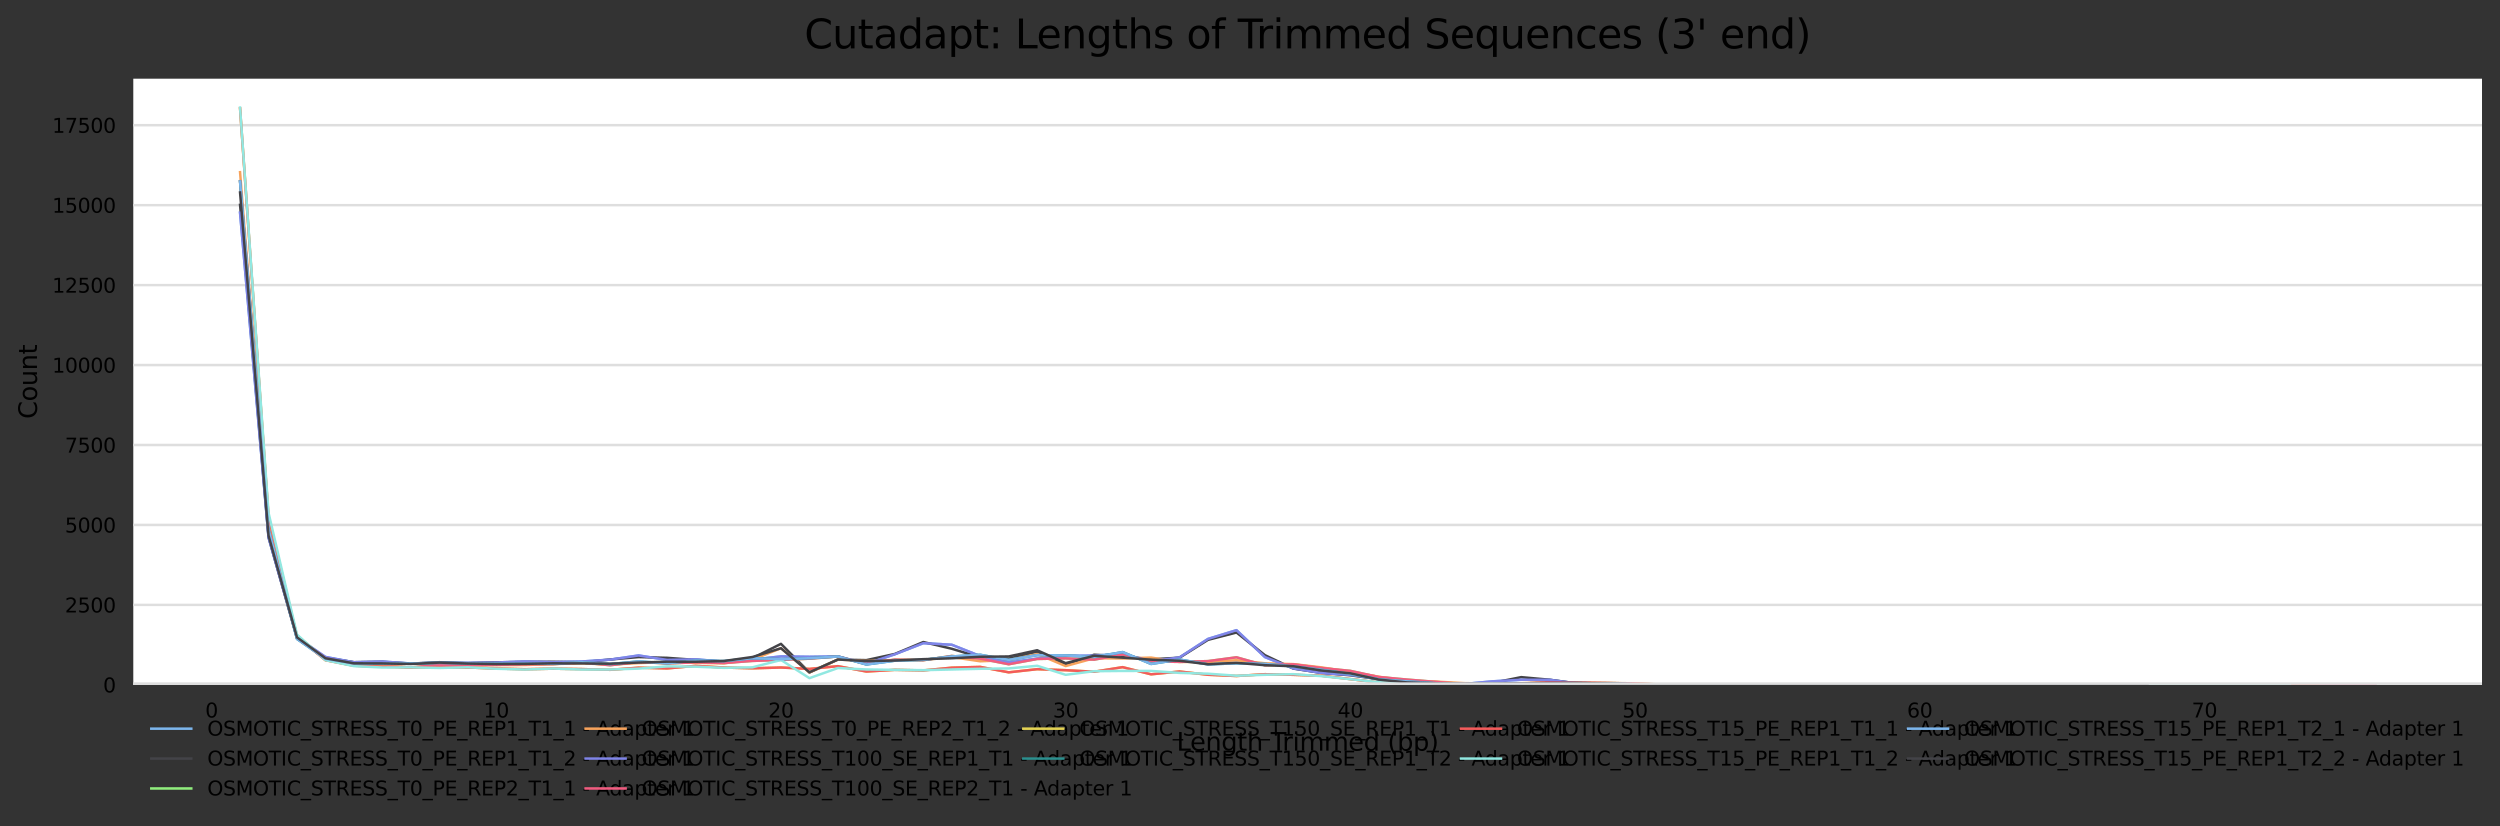 <?xml version="1.0" encoding="utf-8" standalone="no"?>
<!DOCTYPE svg PUBLIC "-//W3C//DTD SVG 1.1//EN"
  "http://www.w3.org/Graphics/SVG/1.1/DTD/svg11.dtd">
<svg xmlns:xlink="http://www.w3.org/1999/xlink" width="1000.198pt" height="330.542pt" viewBox="0 0 1000.198 330.542" xmlns="http://www.w3.org/2000/svg" version="1.1">
 <rect x="0" y="0" width="1000.198" height="330.542" fill="#333333" stroke="none"/>
 <defs>
  <style type="text/css">*{stroke-linejoin: round; stroke-linecap: butt}</style>
 </defs>
 <g id="figure_1">
  <g id="axes_1">
   <g id="patch_1">
    <path d="M 53.328 273.99 
L 992.998 273.99 
L 992.998 31.483 
L 53.328 31.483 
z
" style="fill: #ffffff"/>
   </g>
   <g id="matplotlib.axis_1">
    <g id="xtick_1">
     <g id="text_1">
      <!-- 0 -->
      <g transform="translate(82.105 287.069)scale(0.08 -0.08)">
       <defs>
        <path id="DejaVuSans-30" d="M 2034 4250 
Q 1547 4250 1301 3770 
Q 1056 3291 1056 2328 
Q 1056 1369 1301 889 
Q 1547 409 2034 409 
Q 2525 409 2770 889 
Q 3016 1369 3016 2328 
Q 3016 3291 2770 3770 
Q 2525 4250 2034 4250 
z
M 2034 4750 
Q 2819 4750 3233 4129 
Q 3647 3509 3647 2328 
Q 3647 1150 3233 529 
Q 2819 -91 2034 -91 
Q 1250 -91 836 529 
Q 422 1150 422 2328 
Q 422 3509 836 4129 
Q 1250 4750 2034 4750 
z
" transform="scale(0.016)"/>
       </defs>
       <use xlink:href="#DejaVuSans-30"/>
      </g>
     </g>
    </g>
    <g id="xtick_2">
     <g id="text_2">
      <!-- 10 -->
      <g transform="translate(193.46 287.069)scale(0.08 -0.08)">
       <defs>
        <path id="DejaVuSans-31" d="M 794 531 
L 1825 531 
L 1825 4091 
L 703 3866 
L 703 4441 
L 1819 4666 
L 2450 4666 
L 2450 531 
L 3481 531 
L 3481 0 
L 794 0 
L 794 531 
z
" transform="scale(0.016)"/>
       </defs>
       <use xlink:href="#DejaVuSans-31"/>
       <use xlink:href="#DejaVuSans-30" x="63.623"/>
      </g>
     </g>
    </g>
    <g id="xtick_3">
     <g id="text_3">
      <!-- 20 -->
      <g transform="translate(307.359 287.069)scale(0.08 -0.08)">
       <defs>
        <path id="DejaVuSans-32" d="M 1228 531 
L 3431 531 
L 3431 0 
L 469 0 
L 469 531 
Q 828 903 1448 1529 
Q 2069 2156 2228 2338 
Q 2531 2678 2651 2914 
Q 2772 3150 2772 3378 
Q 2772 3750 2511 3984 
Q 2250 4219 1831 4219 
Q 1534 4219 1204 4116 
Q 875 4013 500 3803 
L 500 4441 
Q 881 4594 1212 4672 
Q 1544 4750 1819 4750 
Q 2544 4750 2975 4387 
Q 3406 4025 3406 3419 
Q 3406 3131 3298 2873 
Q 3191 2616 2906 2266 
Q 2828 2175 2409 1742 
Q 1991 1309 1228 531 
z
" transform="scale(0.016)"/>
       </defs>
       <use xlink:href="#DejaVuSans-32"/>
       <use xlink:href="#DejaVuSans-30" x="63.623"/>
      </g>
     </g>
    </g>
    <g id="xtick_4">
     <g id="text_4">
      <!-- 30 -->
      <g transform="translate(421.259 287.069)scale(0.08 -0.08)">
       <defs>
        <path id="DejaVuSans-33" d="M 2597 2516 
Q 3050 2419 3304 2112 
Q 3559 1806 3559 1356 
Q 3559 666 3084 287 
Q 2609 -91 1734 -91 
Q 1441 -91 1130 -33 
Q 819 25 488 141 
L 488 750 
Q 750 597 1062 519 
Q 1375 441 1716 441 
Q 2309 441 2620 675 
Q 2931 909 2931 1356 
Q 2931 1769 2642 2001 
Q 2353 2234 1838 2234 
L 1294 2234 
L 1294 2753 
L 1863 2753 
Q 2328 2753 2575 2939 
Q 2822 3125 2822 3475 
Q 2822 3834 2567 4026 
Q 2313 4219 1838 4219 
Q 1578 4219 1281 4162 
Q 984 4106 628 3988 
L 628 4550 
Q 988 4650 1302 4700 
Q 1616 4750 1894 4750 
Q 2613 4750 3031 4423 
Q 3450 4097 3450 3541 
Q 3450 3153 3228 2886 
Q 3006 2619 2597 2516 
z
" transform="scale(0.016)"/>
       </defs>
       <use xlink:href="#DejaVuSans-33"/>
       <use xlink:href="#DejaVuSans-30" x="63.623"/>
      </g>
     </g>
    </g>
    <g id="xtick_5">
     <g id="text_5">
      <!-- 40 -->
      <g transform="translate(535.158 287.069)scale(0.08 -0.08)">
       <defs>
        <path id="DejaVuSans-34" d="M 2419 4116 
L 825 1625 
L 2419 1625 
L 2419 4116 
z
M 2253 4666 
L 3047 4666 
L 3047 1625 
L 3713 1625 
L 3713 1100 
L 3047 1100 
L 3047 0 
L 2419 0 
L 2419 1100 
L 313 1100 
L 313 1709 
L 2253 4666 
z
" transform="scale(0.016)"/>
       </defs>
       <use xlink:href="#DejaVuSans-34"/>
       <use xlink:href="#DejaVuSans-30" x="63.623"/>
      </g>
     </g>
    </g>
    <g id="xtick_6">
     <g id="text_6">
      <!-- 50 -->
      <g transform="translate(649.057 287.069)scale(0.08 -0.08)">
       <defs>
        <path id="DejaVuSans-35" d="M 691 4666 
L 3169 4666 
L 3169 4134 
L 1269 4134 
L 1269 2991 
Q 1406 3038 1543 3061 
Q 1681 3084 1819 3084 
Q 2600 3084 3056 2656 
Q 3513 2228 3513 1497 
Q 3513 744 3044 326 
Q 2575 -91 1722 -91 
Q 1428 -91 1123 -41 
Q 819 9 494 109 
L 494 744 
Q 775 591 1075 516 
Q 1375 441 1709 441 
Q 2250 441 2565 725 
Q 2881 1009 2881 1497 
Q 2881 1984 2565 2268 
Q 2250 2553 1709 2553 
Q 1456 2553 1204 2497 
Q 953 2441 691 2322 
L 691 4666 
z
" transform="scale(0.016)"/>
       </defs>
       <use xlink:href="#DejaVuSans-35"/>
       <use xlink:href="#DejaVuSans-30" x="63.623"/>
      </g>
     </g>
    </g>
    <g id="xtick_7">
     <g id="text_7">
      <!-- 60 -->
      <g transform="translate(762.957 287.069)scale(0.08 -0.08)">
       <defs>
        <path id="DejaVuSans-36" d="M 2113 2584 
Q 1688 2584 1439 2293 
Q 1191 2003 1191 1497 
Q 1191 994 1439 701 
Q 1688 409 2113 409 
Q 2538 409 2786 701 
Q 3034 994 3034 1497 
Q 3034 2003 2786 2293 
Q 2538 2584 2113 2584 
z
M 3366 4563 
L 3366 3988 
Q 3128 4100 2886 4159 
Q 2644 4219 2406 4219 
Q 1781 4219 1451 3797 
Q 1122 3375 1075 2522 
Q 1259 2794 1537 2939 
Q 1816 3084 2150 3084 
Q 2853 3084 3261 2657 
Q 3669 2231 3669 1497 
Q 3669 778 3244 343 
Q 2819 -91 2113 -91 
Q 1303 -91 875 529 
Q 447 1150 447 2328 
Q 447 3434 972 4092 
Q 1497 4750 2381 4750 
Q 2619 4750 2861 4703 
Q 3103 4656 3366 4563 
z
" transform="scale(0.016)"/>
       </defs>
       <use xlink:href="#DejaVuSans-36"/>
       <use xlink:href="#DejaVuSans-30" x="63.623"/>
      </g>
     </g>
    </g>
    <g id="xtick_8">
     <g id="text_8">
      <!-- 70 -->
      <g transform="translate(876.856 287.069)scale(0.08 -0.08)">
       <defs>
        <path id="DejaVuSans-37" d="M 525 4666 
L 3525 4666 
L 3525 4397 
L 1831 0 
L 1172 0 
L 2766 4134 
L 525 4134 
L 525 4666 
z
" transform="scale(0.016)"/>
       </defs>
       <use xlink:href="#DejaVuSans-37"/>
       <use xlink:href="#DejaVuSans-30" x="63.623"/>
      </g>
     </g>
    </g>
    <g id="text_9">
     <!-- Length Trimmed (bp) -->
     <g transform="translate(470.736 300.331)scale(0.1 -0.1)">
      <defs>
       <path id="DejaVuSans-4c" d="M 628 4666 
L 1259 4666 
L 1259 531 
L 3531 531 
L 3531 0 
L 628 0 
L 628 4666 
z
" transform="scale(0.016)"/>
       <path id="DejaVuSans-65" d="M 3597 1894 
L 3597 1613 
L 953 1613 
Q 991 1019 1311 708 
Q 1631 397 2203 397 
Q 2534 397 2845 478 
Q 3156 559 3463 722 
L 3463 178 
Q 3153 47 2828 -22 
Q 2503 -91 2169 -91 
Q 1331 -91 842 396 
Q 353 884 353 1716 
Q 353 2575 817 3079 
Q 1281 3584 2069 3584 
Q 2775 3584 3186 3129 
Q 3597 2675 3597 1894 
z
M 3022 2063 
Q 3016 2534 2758 2815 
Q 2500 3097 2075 3097 
Q 1594 3097 1305 2825 
Q 1016 2553 972 2059 
L 3022 2063 
z
" transform="scale(0.016)"/>
       <path id="DejaVuSans-6e" d="M 3513 2113 
L 3513 0 
L 2938 0 
L 2938 2094 
Q 2938 2591 2744 2837 
Q 2550 3084 2163 3084 
Q 1697 3084 1428 2787 
Q 1159 2491 1159 1978 
L 1159 0 
L 581 0 
L 581 3500 
L 1159 3500 
L 1159 2956 
Q 1366 3272 1645 3428 
Q 1925 3584 2291 3584 
Q 2894 3584 3203 3211 
Q 3513 2838 3513 2113 
z
" transform="scale(0.016)"/>
       <path id="DejaVuSans-67" d="M 2906 1791 
Q 2906 2416 2648 2759 
Q 2391 3103 1925 3103 
Q 1463 3103 1205 2759 
Q 947 2416 947 1791 
Q 947 1169 1205 825 
Q 1463 481 1925 481 
Q 2391 481 2648 825 
Q 2906 1169 2906 1791 
z
M 3481 434 
Q 3481 -459 3084 -895 
Q 2688 -1331 1869 -1331 
Q 1566 -1331 1297 -1286 
Q 1028 -1241 775 -1147 
L 775 -588 
Q 1028 -725 1275 -790 
Q 1522 -856 1778 -856 
Q 2344 -856 2625 -561 
Q 2906 -266 2906 331 
L 2906 616 
Q 2728 306 2450 153 
Q 2172 0 1784 0 
Q 1141 0 747 490 
Q 353 981 353 1791 
Q 353 2603 747 3093 
Q 1141 3584 1784 3584 
Q 2172 3584 2450 3431 
Q 2728 3278 2906 2969 
L 2906 3500 
L 3481 3500 
L 3481 434 
z
" transform="scale(0.016)"/>
       <path id="DejaVuSans-74" d="M 1172 4494 
L 1172 3500 
L 2356 3500 
L 2356 3053 
L 1172 3053 
L 1172 1153 
Q 1172 725 1289 603 
Q 1406 481 1766 481 
L 2356 481 
L 2356 0 
L 1766 0 
Q 1100 0 847 248 
Q 594 497 594 1153 
L 594 3053 
L 172 3053 
L 172 3500 
L 594 3500 
L 594 4494 
L 1172 4494 
z
" transform="scale(0.016)"/>
       <path id="DejaVuSans-68" d="M 3513 2113 
L 3513 0 
L 2938 0 
L 2938 2094 
Q 2938 2591 2744 2837 
Q 2550 3084 2163 3084 
Q 1697 3084 1428 2787 
Q 1159 2491 1159 1978 
L 1159 0 
L 581 0 
L 581 4863 
L 1159 4863 
L 1159 2956 
Q 1366 3272 1645 3428 
Q 1925 3584 2291 3584 
Q 2894 3584 3203 3211 
Q 3513 2838 3513 2113 
z
" transform="scale(0.016)"/>
       <path id="DejaVuSans-20" transform="scale(0.016)"/>
       <path id="DejaVuSans-54" d="M -19 4666 
L 3928 4666 
L 3928 4134 
L 2272 4134 
L 2272 0 
L 1638 0 
L 1638 4134 
L -19 4134 
L -19 4666 
z
" transform="scale(0.016)"/>
       <path id="DejaVuSans-72" d="M 2631 2963 
Q 2534 3019 2420 3045 
Q 2306 3072 2169 3072 
Q 1681 3072 1420 2755 
Q 1159 2438 1159 1844 
L 1159 0 
L 581 0 
L 581 3500 
L 1159 3500 
L 1159 2956 
Q 1341 3275 1631 3429 
Q 1922 3584 2338 3584 
Q 2397 3584 2469 3576 
Q 2541 3569 2628 3553 
L 2631 2963 
z
" transform="scale(0.016)"/>
       <path id="DejaVuSans-69" d="M 603 3500 
L 1178 3500 
L 1178 0 
L 603 0 
L 603 3500 
z
M 603 4863 
L 1178 4863 
L 1178 4134 
L 603 4134 
L 603 4863 
z
" transform="scale(0.016)"/>
       <path id="DejaVuSans-6d" d="M 3328 2828 
Q 3544 3216 3844 3400 
Q 4144 3584 4550 3584 
Q 5097 3584 5394 3201 
Q 5691 2819 5691 2113 
L 5691 0 
L 5113 0 
L 5113 2094 
Q 5113 2597 4934 2840 
Q 4756 3084 4391 3084 
Q 3944 3084 3684 2787 
Q 3425 2491 3425 1978 
L 3425 0 
L 2847 0 
L 2847 2094 
Q 2847 2600 2669 2842 
Q 2491 3084 2119 3084 
Q 1678 3084 1418 2786 
Q 1159 2488 1159 1978 
L 1159 0 
L 581 0 
L 581 3500 
L 1159 3500 
L 1159 2956 
Q 1356 3278 1631 3431 
Q 1906 3584 2284 3584 
Q 2666 3584 2933 3390 
Q 3200 3197 3328 2828 
z
" transform="scale(0.016)"/>
       <path id="DejaVuSans-64" d="M 2906 2969 
L 2906 4863 
L 3481 4863 
L 3481 0 
L 2906 0 
L 2906 525 
Q 2725 213 2448 61 
Q 2172 -91 1784 -91 
Q 1150 -91 751 415 
Q 353 922 353 1747 
Q 353 2572 751 3078 
Q 1150 3584 1784 3584 
Q 2172 3584 2448 3432 
Q 2725 3281 2906 2969 
z
M 947 1747 
Q 947 1113 1208 752 
Q 1469 391 1925 391 
Q 2381 391 2643 752 
Q 2906 1113 2906 1747 
Q 2906 2381 2643 2742 
Q 2381 3103 1925 3103 
Q 1469 3103 1208 2742 
Q 947 2381 947 1747 
z
" transform="scale(0.016)"/>
       <path id="DejaVuSans-28" d="M 1984 4856 
Q 1566 4138 1362 3434 
Q 1159 2731 1159 2009 
Q 1159 1288 1364 580 
Q 1569 -128 1984 -844 
L 1484 -844 
Q 1016 -109 783 600 
Q 550 1309 550 2009 
Q 550 2706 781 3412 
Q 1013 4119 1484 4856 
L 1984 4856 
z
" transform="scale(0.016)"/>
       <path id="DejaVuSans-62" d="M 3116 1747 
Q 3116 2381 2855 2742 
Q 2594 3103 2138 3103 
Q 1681 3103 1420 2742 
Q 1159 2381 1159 1747 
Q 1159 1113 1420 752 
Q 1681 391 2138 391 
Q 2594 391 2855 752 
Q 3116 1113 3116 1747 
z
M 1159 2969 
Q 1341 3281 1617 3432 
Q 1894 3584 2278 3584 
Q 2916 3584 3314 3078 
Q 3713 2572 3713 1747 
Q 3713 922 3314 415 
Q 2916 -91 2278 -91 
Q 1894 -91 1617 61 
Q 1341 213 1159 525 
L 1159 0 
L 581 0 
L 581 4863 
L 1159 4863 
L 1159 2969 
z
" transform="scale(0.016)"/>
       <path id="DejaVuSans-70" d="M 1159 525 
L 1159 -1331 
L 581 -1331 
L 581 3500 
L 1159 3500 
L 1159 2969 
Q 1341 3281 1617 3432 
Q 1894 3584 2278 3584 
Q 2916 3584 3314 3078 
Q 3713 2572 3713 1747 
Q 3713 922 3314 415 
Q 2916 -91 2278 -91 
Q 1894 -91 1617 61 
Q 1341 213 1159 525 
z
M 3116 1747 
Q 3116 2381 2855 2742 
Q 2594 3103 2138 3103 
Q 1681 3103 1420 2742 
Q 1159 2381 1159 1747 
Q 1159 1113 1420 752 
Q 1681 391 2138 391 
Q 2594 391 2855 752 
Q 3116 1113 3116 1747 
z
" transform="scale(0.016)"/>
       <path id="DejaVuSans-29" d="M 513 4856 
L 1013 4856 
Q 1481 4119 1714 3412 
Q 1947 2706 1947 2009 
Q 1947 1309 1714 600 
Q 1481 -109 1013 -844 
L 513 -844 
Q 928 -128 1133 580 
Q 1338 1288 1338 2009 
Q 1338 2731 1133 3434 
Q 928 4138 513 4856 
z
" transform="scale(0.016)"/>
      </defs>
      <use xlink:href="#DejaVuSans-4c"/>
      <use xlink:href="#DejaVuSans-65" x="53.963"/>
      <use xlink:href="#DejaVuSans-6e" x="115.486"/>
      <use xlink:href="#DejaVuSans-67" x="178.865"/>
      <use xlink:href="#DejaVuSans-74" x="242.342"/>
      <use xlink:href="#DejaVuSans-68" x="281.551"/>
      <use xlink:href="#DejaVuSans-20" x="344.93"/>
      <use xlink:href="#DejaVuSans-54" x="376.717"/>
      <use xlink:href="#DejaVuSans-72" x="423.051"/>
      <use xlink:href="#DejaVuSans-69" x="464.164"/>
      <use xlink:href="#DejaVuSans-6d" x="491.947"/>
      <use xlink:href="#DejaVuSans-6d" x="589.359"/>
      <use xlink:href="#DejaVuSans-65" x="686.771"/>
      <use xlink:href="#DejaVuSans-64" x="748.295"/>
      <use xlink:href="#DejaVuSans-20" x="811.771"/>
      <use xlink:href="#DejaVuSans-28" x="843.559"/>
      <use xlink:href="#DejaVuSans-62" x="882.572"/>
      <use xlink:href="#DejaVuSans-70" x="946.049"/>
      <use xlink:href="#DejaVuSans-29" x="1009.525"/>
     </g>
    </g>
   </g>
   <g id="matplotlib.axis_2">
    <g id="ytick_1">
     <g id="line2d_1">
      <path d="M 53.328 273.99 
L 992.998 273.99 
" clip-path="url(#pea2fbba716)" style="fill: none; stroke: #dedede; stroke-linecap: square"/>
     </g>
     <g id="text_10">
      <!-- 0 -->
      <g transform="translate(41.238 277.029)scale(0.08 -0.08)">
       <use xlink:href="#DejaVuSans-30"/>
      </g>
     </g>
    </g>
    <g id="ytick_2">
     <g id="line2d_2">
      <path d="M 53.328 242.005 
L 992.998 242.005 
" clip-path="url(#pea2fbba716)" style="fill: none; stroke: #dedede; stroke-linecap: square"/>
     </g>
     <g id="text_11">
      <!-- 2500 -->
      <g transform="translate(25.968 245.044)scale(0.08 -0.08)">
       <use xlink:href="#DejaVuSans-32"/>
       <use xlink:href="#DejaVuSans-35" x="63.623"/>
       <use xlink:href="#DejaVuSans-30" x="127.246"/>
       <use xlink:href="#DejaVuSans-30" x="190.869"/>
      </g>
     </g>
    </g>
    <g id="ytick_3">
     <g id="line2d_3">
      <path d="M 53.328 210.019 
L 992.998 210.019 
" clip-path="url(#pea2fbba716)" style="fill: none; stroke: #dedede; stroke-linecap: square"/>
     </g>
     <g id="text_12">
      <!-- 5000 -->
      <g transform="translate(25.968 213.059)scale(0.08 -0.08)">
       <use xlink:href="#DejaVuSans-35"/>
       <use xlink:href="#DejaVuSans-30" x="63.623"/>
       <use xlink:href="#DejaVuSans-30" x="127.246"/>
       <use xlink:href="#DejaVuSans-30" x="190.869"/>
      </g>
     </g>
    </g>
    <g id="ytick_4">
     <g id="line2d_4">
      <path d="M 53.328 178.034 
L 992.998 178.034 
" clip-path="url(#pea2fbba716)" style="fill: none; stroke: #dedede; stroke-linecap: square"/>
     </g>
     <g id="text_13">
      <!-- 7500 -->
      <g transform="translate(25.968 181.073)scale(0.08 -0.08)">
       <use xlink:href="#DejaVuSans-37"/>
       <use xlink:href="#DejaVuSans-35" x="63.623"/>
       <use xlink:href="#DejaVuSans-30" x="127.246"/>
       <use xlink:href="#DejaVuSans-30" x="190.869"/>
      </g>
     </g>
    </g>
    <g id="ytick_5">
     <g id="line2d_5">
      <path d="M 53.328 146.049 
L 992.998 146.049 
" clip-path="url(#pea2fbba716)" style="fill: none; stroke: #dedede; stroke-linecap: square"/>
     </g>
     <g id="text_14">
      <!-- 10000 -->
      <g transform="translate(20.878 149.088)scale(0.08 -0.08)">
       <use xlink:href="#DejaVuSans-31"/>
       <use xlink:href="#DejaVuSans-30" x="63.623"/>
       <use xlink:href="#DejaVuSans-30" x="127.246"/>
       <use xlink:href="#DejaVuSans-30" x="190.869"/>
       <use xlink:href="#DejaVuSans-30" x="254.492"/>
      </g>
     </g>
    </g>
    <g id="ytick_6">
     <g id="line2d_6">
      <path d="M 53.328 114.063 
L 992.998 114.063 
" clip-path="url(#pea2fbba716)" style="fill: none; stroke: #dedede; stroke-linecap: square"/>
     </g>
     <g id="text_15">
      <!-- 12500 -->
      <g transform="translate(20.878 117.103)scale(0.08 -0.08)">
       <use xlink:href="#DejaVuSans-31"/>
       <use xlink:href="#DejaVuSans-32" x="63.623"/>
       <use xlink:href="#DejaVuSans-35" x="127.246"/>
       <use xlink:href="#DejaVuSans-30" x="190.869"/>
       <use xlink:href="#DejaVuSans-30" x="254.492"/>
      </g>
     </g>
    </g>
    <g id="ytick_7">
     <g id="line2d_7">
      <path d="M 53.328 82.078 
L 992.998 82.078 
" clip-path="url(#pea2fbba716)" style="fill: none; stroke: #dedede; stroke-linecap: square"/>
     </g>
     <g id="text_16">
      <!-- 15000 -->
      <g transform="translate(20.878 85.117)scale(0.08 -0.08)">
       <use xlink:href="#DejaVuSans-31"/>
       <use xlink:href="#DejaVuSans-35" x="63.623"/>
       <use xlink:href="#DejaVuSans-30" x="127.246"/>
       <use xlink:href="#DejaVuSans-30" x="190.869"/>
       <use xlink:href="#DejaVuSans-30" x="254.492"/>
      </g>
     </g>
    </g>
    <g id="ytick_8">
     <g id="line2d_8">
      <path d="M 53.328 50.093 
L 992.998 50.093 
" clip-path="url(#pea2fbba716)" style="fill: none; stroke: #dedede; stroke-linecap: square"/>
     </g>
     <g id="text_17">
      <!-- 17500 -->
      <g transform="translate(20.878 53.132)scale(0.08 -0.08)">
       <use xlink:href="#DejaVuSans-31"/>
       <use xlink:href="#DejaVuSans-37" x="63.623"/>
       <use xlink:href="#DejaVuSans-35" x="127.246"/>
       <use xlink:href="#DejaVuSans-30" x="190.869"/>
       <use xlink:href="#DejaVuSans-30" x="254.492"/>
      </g>
     </g>
    </g>
    <g id="text_18">
     <!-- Count -->
     <g transform="translate(14.798 167.585)rotate(-90)scale(0.1 -0.1)">
      <defs>
       <path id="DejaVuSans-43" d="M 4122 4306 
L 4122 3641 
Q 3803 3938 3442 4084 
Q 3081 4231 2675 4231 
Q 1875 4231 1450 3742 
Q 1025 3253 1025 2328 
Q 1025 1406 1450 917 
Q 1875 428 2675 428 
Q 3081 428 3442 575 
Q 3803 722 4122 1019 
L 4122 359 
Q 3791 134 3420 21 
Q 3050 -91 2638 -91 
Q 1578 -91 968 557 
Q 359 1206 359 2328 
Q 359 3453 968 4101 
Q 1578 4750 2638 4750 
Q 3056 4750 3426 4639 
Q 3797 4528 4122 4306 
z
" transform="scale(0.016)"/>
       <path id="DejaVuSans-6f" d="M 1959 3097 
Q 1497 3097 1228 2736 
Q 959 2375 959 1747 
Q 959 1119 1226 758 
Q 1494 397 1959 397 
Q 2419 397 2687 759 
Q 2956 1122 2956 1747 
Q 2956 2369 2687 2733 
Q 2419 3097 1959 3097 
z
M 1959 3584 
Q 2709 3584 3137 3096 
Q 3566 2609 3566 1747 
Q 3566 888 3137 398 
Q 2709 -91 1959 -91 
Q 1206 -91 779 398 
Q 353 888 353 1747 
Q 353 2609 779 3096 
Q 1206 3584 1959 3584 
z
" transform="scale(0.016)"/>
       <path id="DejaVuSans-75" d="M 544 1381 
L 544 3500 
L 1119 3500 
L 1119 1403 
Q 1119 906 1312 657 
Q 1506 409 1894 409 
Q 2359 409 2629 706 
Q 2900 1003 2900 1516 
L 2900 3500 
L 3475 3500 
L 3475 0 
L 2900 0 
L 2900 538 
Q 2691 219 2414 64 
Q 2138 -91 1772 -91 
Q 1169 -91 856 284 
Q 544 659 544 1381 
z
M 1991 3584 
L 1991 3584 
z
" transform="scale(0.016)"/>
      </defs>
      <use xlink:href="#DejaVuSans-43"/>
      <use xlink:href="#DejaVuSans-6f" x="69.824"/>
      <use xlink:href="#DejaVuSans-75" x="131.006"/>
      <use xlink:href="#DejaVuSans-6e" x="194.385"/>
      <use xlink:href="#DejaVuSans-74" x="257.764"/>
     </g>
    </g>
   </g>
   <g id="line2d_9">
    <path d="M 96.04 85.085 
L 107.43 215.035 
L 118.82 255.029 
L 130.21 262.834 
L 141.6 264.957 
L 152.99 264.676 
L 164.38 265.444 
L 175.77 265.111 
L 187.16 265.2 
L 198.55 265.06 
L 209.94 264.638 
L 221.33 264.906 
L 232.72 264.65 
L 244.11 263.908 
L 255.5 262.232 
L 266.889 264.023 
L 278.279 263.78 
L 289.669 264.714 
L 301.059 263.895 
L 312.449 262.616 
L 323.839 262.782 
L 335.229 262.603 
L 346.619 265.572 
L 358.009 261.759 
L 369.399 257.319 
L 380.789 257.959 
L 392.179 262.488 
L 403.569 265.034 
L 414.959 263.486 
L 426.349 262.411 
L 437.739 262.296 
L 449.129 261.631 
L 460.518 264.548 
L 471.908 263.013 
L 483.298 255.618 
L 494.688 252.125 
L 506.078 262.885 
L 517.468 267.427 
L 528.858 269.269 
L 540.248 270.024 
L 551.638 271.598 
L 563.028 272.34 
L 574.418 273.504 
L 585.808 273.645 
L 597.198 272.583 
L 608.588 271.956 
L 619.978 271.969 
L 631.368 273.504 
L 642.757 273.529 
L 654.147 273.709 
L 665.537 273.952 
L 676.927 273.977 
L 688.317 273.964 
L 699.707 273.977 
L 711.097 273.964 
L 722.487 273.977 
L 745.267 273.977 
L 756.657 273.964 
L 813.607 273.964 
L 824.997 273.964 
L 847.776 273.977 
L 870.556 273.977 
L 916.116 273.977 
L 950.286 273.977 
" clip-path="url(#pea2fbba716)" style="fill: none; stroke: #7cb5ec; stroke-linecap: square"/>
   </g>
   <g id="line2d_10">
    <path d="M 96.04 81.95 
L 107.43 214.856 
L 118.82 255.464 
L 130.21 263.128 
L 141.6 264.919 
L 152.99 264.791 
L 164.38 265.495 
L 175.77 264.932 
L 187.16 265.328 
L 198.55 264.97 
L 209.94 264.842 
L 221.33 264.765 
L 232.72 264.97 
L 244.11 263.857 
L 255.5 262.885 
L 266.889 263.179 
L 278.279 264.011 
L 289.669 264.663 
L 301.059 263.294 
L 312.449 257.588 
L 323.839 269.026 
L 335.229 263.883 
L 346.619 264.1 
L 358.009 261.631 
L 369.399 256.859 
L 380.789 259.558 
L 392.179 263.013 
L 403.569 263.512 
L 414.959 260.723 
L 426.349 265.93 
L 437.739 261.925 
L 449.129 262.552 
L 460.518 263.78 
L 471.908 263.128 
L 483.298 255.989 
L 494.688 253.059 
L 506.078 262.117 
L 517.468 267.503 
L 528.858 269.231 
L 540.248 270.165 
L 551.638 271.738 
L 563.028 272.839 
L 574.418 273.517 
L 585.808 273.568 
L 597.198 273.197 
L 608.588 270.907 
L 619.978 271.943 
L 631.368 273.491 
L 642.757 273.517 
L 654.147 273.721 
L 665.537 273.926 
L 699.707 273.977 
L 711.097 273.977 
L 722.487 273.964 
L 733.877 273.977 
L 745.267 273.977 
L 756.657 273.977 
L 813.607 273.977 
L 836.386 273.977 
L 859.166 273.939 
L 927.506 273.977 
" clip-path="url(#pea2fbba716)" style="fill: none; stroke: #434348; stroke-linecap: square"/>
   </g>
   <g id="line2d_11">
    <path d="M 96.04 72.482 
L 107.43 210.518 
L 118.82 255.106 
L 130.21 263.358 
L 141.6 265.648 
L 152.99 266.39 
L 164.38 267.043 
L 175.77 265.93 
L 187.16 266.147 
L 198.55 266.007 
L 209.94 265.763 
L 221.33 265.712 
L 232.72 265.034 
L 244.11 266.147 
L 255.5 264.829 
L 266.889 265.431 
L 278.279 264.996 
L 289.669 265.264 
L 301.059 264.42 
L 312.449 264.011 
L 323.839 263.524 
L 335.229 262.629 
L 346.619 265.712 
L 358.009 263.883 
L 369.399 264.139 
L 380.789 262.424 
L 392.179 263.512 
L 403.569 265.751 
L 414.959 263.64 
L 426.349 263.397 
L 437.739 263.908 
L 449.129 261.836 
L 460.518 264.612 
L 471.908 264.804 
L 483.298 264.497 
L 494.688 262.974 
L 506.078 266.173 
L 517.468 265.763 
L 528.858 267.273 
L 540.248 268.399 
L 551.638 270.868 
L 563.028 271.892 
L 574.418 272.8 
L 585.808 273.696 
L 597.198 273.427 
L 608.588 273.466 
L 619.978 272.967 
L 631.368 273.082 
L 642.757 273.235 
L 654.147 273.478 
L 665.537 273.901 
L 676.927 273.926 
L 688.317 273.952 
L 699.707 273.977 
L 722.487 273.952 
L 733.877 273.952 
L 745.267 273.964 
L 756.657 273.977 
L 802.217 273.977 
L 824.997 273.977 
L 847.776 273.977 
L 859.166 273.964 
L 904.726 273.977 
L 950.286 273.977 
" clip-path="url(#pea2fbba716)" style="fill: none; stroke: #90ed7d; stroke-linecap: square"/>
   </g>
   <g id="line2d_12">
    <path d="M 96.04 68.887 
L 107.43 211.631 
L 118.82 254.287 
L 130.21 263.665 
L 141.6 265.776 
L 152.99 266.288 
L 164.38 267.145 
L 175.77 266.083 
L 187.16 266.211 
L 198.55 266.083 
L 209.94 266.07 
L 221.33 265.674 
L 232.72 265.38 
L 244.11 265.879 
L 255.5 265.29 
L 266.889 264.881 
L 278.279 265.2 
L 289.669 265.38 
L 301.059 263.934 
L 312.449 259.341 
L 323.839 269.039 
L 335.229 263.857 
L 346.619 264.433 
L 358.009 264.049 
L 369.399 264.062 
L 380.789 262.885 
L 392.179 264.561 
L 403.569 264.113 
L 414.959 261.682 
L 426.349 266.48 
L 437.739 263.358 
L 449.129 263.46 
L 460.518 263.077 
L 471.908 264.829 
L 483.298 264.842 
L 494.688 264.139 
L 506.078 265.367 
L 517.468 265.699 
L 528.858 267.017 
L 540.248 268.821 
L 551.638 270.74 
L 563.028 272.34 
L 574.418 272.685 
L 585.808 273.312 
L 597.198 273.478 
L 608.588 273.338 
L 619.978 272.941 
L 631.368 273.094 
L 642.757 273.235 
L 654.147 273.389 
L 665.537 273.888 
L 676.927 273.901 
L 688.317 273.926 
L 699.707 273.977 
L 711.097 273.964 
L 722.487 273.939 
L 733.877 273.926 
L 745.267 273.964 
L 756.657 273.952 
L 802.217 273.977 
L 824.997 273.977 
L 836.386 273.977 
L 847.776 273.977 
L 859.166 273.977 
L 916.116 273.977 
" clip-path="url(#pea2fbba716)" style="fill: none; stroke: #f7a35c; stroke-linecap: square"/>
   </g>
   <g id="line2d_13">
    <path d="M 96.04 85.085 
L 107.43 215.035 
L 118.82 255.029 
L 130.21 262.834 
L 141.6 264.957 
L 152.99 264.676 
L 164.38 265.444 
L 175.77 265.111 
L 187.16 265.2 
L 198.55 265.06 
L 209.94 264.638 
L 221.33 264.906 
L 232.72 264.65 
L 244.11 263.908 
L 255.5 262.232 
L 266.889 264.023 
L 278.279 263.78 
L 289.669 264.714 
L 301.059 263.895 
L 312.449 262.616 
L 323.839 262.782 
L 335.229 262.603 
L 346.619 265.572 
L 358.009 261.759 
L 369.399 257.319 
L 380.789 257.959 
L 392.179 262.488 
L 403.569 265.034 
L 414.959 263.486 
L 426.349 262.411 
L 437.739 262.296 
L 449.129 261.631 
L 460.518 264.548 
L 471.908 263.013 
L 483.298 255.618 
L 494.688 252.125 
L 506.078 262.885 
L 517.468 267.427 
L 528.858 269.269 
L 540.248 270.024 
L 551.638 271.598 
L 563.028 272.34 
L 574.418 273.504 
L 585.808 273.645 
L 597.198 272.583 
L 608.588 271.956 
L 619.978 271.969 
L 631.368 273.504 
L 642.757 273.529 
L 654.147 273.709 
L 665.537 273.952 
L 676.927 273.977 
L 688.317 273.964 
L 699.707 273.977 
L 711.097 273.964 
L 722.487 273.977 
L 745.267 273.977 
L 756.657 273.964 
L 813.607 273.964 
L 824.997 273.964 
L 847.776 273.977 
L 870.556 273.977 
L 916.116 273.977 
L 950.286 273.977 
" clip-path="url(#pea2fbba716)" style="fill: none; stroke: #8085e9; stroke-linecap: square"/>
   </g>
   <g id="line2d_14">
    <path d="M 96.04 72.482 
L 107.43 210.518 
L 118.82 255.106 
L 130.21 263.358 
L 141.6 265.648 
L 152.99 266.39 
L 164.38 267.043 
L 175.77 265.93 
L 187.16 266.147 
L 198.55 266.007 
L 209.94 265.763 
L 221.33 265.712 
L 232.72 265.034 
L 244.11 266.147 
L 255.5 264.829 
L 266.889 265.431 
L 278.279 264.996 
L 289.669 265.264 
L 301.059 264.42 
L 312.449 264.011 
L 323.839 263.524 
L 335.229 262.629 
L 346.619 265.712 
L 358.009 263.883 
L 369.399 264.139 
L 380.789 262.424 
L 392.179 263.512 
L 403.569 265.751 
L 414.959 263.64 
L 426.349 263.397 
L 437.739 263.908 
L 449.129 261.836 
L 460.518 264.612 
L 471.908 264.804 
L 483.298 264.497 
L 494.688 262.974 
L 506.078 266.173 
L 517.468 265.763 
L 528.858 267.273 
L 540.248 268.399 
L 551.638 270.868 
L 563.028 271.892 
L 574.418 272.8 
L 585.808 273.696 
L 597.198 273.427 
L 608.588 273.466 
L 619.978 272.967 
L 631.368 273.082 
L 642.757 273.235 
L 654.147 273.478 
L 665.537 273.901 
L 676.927 273.926 
L 688.317 273.952 
L 699.707 273.977 
L 722.487 273.952 
L 733.877 273.952 
L 745.267 273.964 
L 756.657 273.977 
L 802.217 273.977 
L 824.997 273.977 
L 847.776 273.977 
L 859.166 273.964 
L 904.726 273.977 
L 950.286 273.977 
" clip-path="url(#pea2fbba716)" style="fill: none; stroke: #f15c80; stroke-linecap: square"/>
   </g>
   <g id="line2d_15">
    <path d="M 96.04 43.35 
L 107.43 206.654 
L 118.82 254.671 
L 130.21 264.139 
L 141.6 266.339 
L 152.99 266.723 
L 164.38 266.992 
L 175.77 266.979 
L 187.16 267.043 
L 198.55 267.465 
L 209.94 267.734 
L 221.33 267.529 
L 232.72 267.683 
L 244.11 267.977 
L 255.5 267.12 
L 266.889 267.427 
L 278.279 266.39 
L 289.669 267.068 
L 301.059 267.375 
L 312.449 267.056 
L 323.839 267.619 
L 335.229 266.518 
L 346.619 268.668 
L 358.009 267.99 
L 369.399 268.22 
L 380.789 267.12 
L 392.179 266.813 
L 403.569 268.988 
L 414.959 267.721 
L 426.349 268.13 
L 437.739 268.744 
L 449.129 266.915 
L 460.518 269.781 
L 471.908 268.655 
L 483.298 269.96 
L 494.688 270.459 
L 506.078 269.73 
L 517.468 269.985 
L 528.858 270.369 
L 540.248 271.7 
L 551.638 273.043 
L 563.028 273.184 
L 574.418 273.773 
L 585.808 273.875 
L 597.198 273.721 
L 608.588 273.862 
L 619.978 273.747 
L 631.368 273.721 
L 642.757 273.798 
L 654.147 273.926 
L 688.317 273.977 
L 711.097 273.977 
L 756.657 273.977 
L 824.997 273.952 
L 847.776 273.977 
L 859.166 273.913 
L 870.556 273.977 
L 927.506 273.977 
" clip-path="url(#pea2fbba716)" style="fill: none; stroke: #e4d354; stroke-linecap: square"/>
   </g>
   <g id="line2d_16">
    <path d="M 96.04 72.623 
L 107.43 211.772 
L 118.82 255.63 
L 130.21 263.588 
L 141.6 265.469 
L 152.99 265.405 
L 164.38 265.431 
L 175.77 265.2 
L 187.16 265.367 
L 198.55 265.533 
L 209.94 265.546 
L 221.33 265.559 
L 232.72 264.97 
L 244.11 265.674 
L 255.5 264.625 
L 266.889 265.328 
L 278.279 264.318 
L 289.669 264.484 
L 301.059 263.32 
L 312.449 263.729 
L 323.839 263.333 
L 335.229 262.654 
L 346.619 265.853 
L 358.009 264.33 
L 369.399 263.985 
L 380.789 262.642 
L 392.179 261.964 
L 403.569 264.011 
L 414.959 262.104 
L 426.349 262.232 
L 437.739 262.859 
L 449.129 260.876 
L 460.518 265.635 
L 471.908 263.87 
L 483.298 265.802 
L 494.688 265.38 
L 506.078 265.623 
L 517.468 266.646 
L 528.858 267.99 
L 540.248 269.627 
L 551.638 271.789 
L 563.028 272.595 
L 574.418 273.35 
L 585.808 273.747 
L 597.198 273.35 
L 608.588 273.709 
L 619.978 273.325 
L 631.368 273.299 
L 642.757 273.414 
L 654.147 273.785 
L 665.537 273.952 
L 676.927 273.977 
L 802.217 273.977 
L 813.607 273.977 
L 824.997 273.952 
L 859.166 273.952 
" clip-path="url(#pea2fbba716)" style="fill: none; stroke: #2b908f; stroke-linecap: square"/>
   </g>
   <g id="line2d_17">
    <path d="M 96.04 43.35 
L 107.43 206.654 
L 118.82 254.671 
L 130.21 264.139 
L 141.6 266.339 
L 152.99 266.723 
L 164.38 266.992 
L 175.77 266.979 
L 187.16 267.043 
L 198.55 267.465 
L 209.94 267.734 
L 221.33 267.529 
L 232.72 267.683 
L 244.11 267.977 
L 255.5 267.12 
L 266.889 267.427 
L 278.279 266.39 
L 289.669 267.068 
L 301.059 267.375 
L 312.449 267.056 
L 323.839 267.619 
L 335.229 266.518 
L 346.619 268.668 
L 358.009 267.99 
L 369.399 268.22 
L 380.789 267.12 
L 392.179 266.813 
L 403.569 268.988 
L 414.959 267.721 
L 426.349 268.13 
L 437.739 268.744 
L 449.129 266.915 
L 460.518 269.781 
L 471.908 268.655 
L 483.298 269.96 
L 494.688 270.459 
L 506.078 269.73 
L 517.468 269.985 
L 528.858 270.369 
L 540.248 271.7 
L 551.638 273.043 
L 563.028 273.184 
L 574.418 273.773 
L 585.808 273.875 
L 597.198 273.721 
L 608.588 273.862 
L 619.978 273.747 
L 631.368 273.721 
L 642.757 273.798 
L 654.147 273.926 
L 688.317 273.977 
L 711.097 273.977 
L 756.657 273.977 
L 824.997 273.952 
L 847.776 273.977 
L 859.166 273.913 
L 870.556 273.977 
L 927.506 273.977 
" clip-path="url(#pea2fbba716)" style="fill: none; stroke: #f45b5b; stroke-linecap: square"/>
   </g>
   <g id="line2d_18">
    <path d="M 96.04 43.03 
L 107.43 205.145 
L 118.82 253.865 
L 130.21 264.126 
L 141.6 266.505 
L 152.99 267.056 
L 164.38 266.992 
L 175.77 267.235 
L 187.16 266.979 
L 198.55 267.555 
L 209.94 267.862 
L 221.33 267.478 
L 232.72 267.862 
L 244.11 267.862 
L 255.5 267.503 
L 266.889 266.608 
L 278.279 266.723 
L 289.669 267.196 
L 301.059 266.979 
L 312.449 264.036 
L 323.839 271.316 
L 335.229 267.273 
L 346.619 267.836 
L 358.009 267.99 
L 369.399 268.118 
L 380.789 267.849 
L 392.179 267.567 
L 403.569 267.427 
L 414.959 266.365 
L 426.349 269.973 
L 437.739 268.54 
L 449.129 268.425 
L 460.518 268.412 
L 471.908 269.218 
L 483.298 269.525 
L 494.688 270.344 
L 506.078 269.973 
L 517.468 269.717 
L 528.858 270.523 
L 540.248 271.725 
L 551.638 272.954 
L 563.028 273.402 
L 574.418 273.76 
L 585.808 273.76 
L 597.198 273.811 
L 608.588 273.734 
L 619.978 273.721 
L 631.368 273.721 
L 642.757 273.785 
L 654.147 273.939 
L 676.927 273.977 
L 722.487 273.977 
L 756.657 273.964 
L 836.386 273.977 
L 847.776 273.977 
L 859.166 273.977 
L 881.946 273.952 
L 916.116 273.977 
" clip-path="url(#pea2fbba716)" style="fill: none; stroke: #91e8e1; stroke-linecap: square"/>
   </g>
   <g id="line2d_19">
    <path d="M 96.04 72.623 
L 107.43 211.772 
L 118.82 255.63 
L 130.21 263.588 
L 141.6 265.469 
L 152.99 265.405 
L 164.38 265.431 
L 175.77 265.2 
L 187.16 265.367 
L 198.55 265.533 
L 209.94 265.546 
L 221.33 265.559 
L 232.72 264.97 
L 244.11 265.674 
L 255.5 264.625 
L 266.889 265.328 
L 278.279 264.318 
L 289.669 264.484 
L 301.059 263.32 
L 312.449 263.729 
L 323.839 263.333 
L 335.229 262.654 
L 346.619 265.853 
L 358.009 264.33 
L 369.399 263.985 
L 380.789 262.642 
L 392.179 261.964 
L 403.569 264.011 
L 414.959 262.104 
L 426.349 262.232 
L 437.739 262.859 
L 449.129 260.876 
L 460.518 265.635 
L 471.908 263.87 
L 483.298 265.802 
L 494.688 265.38 
L 506.078 265.623 
L 517.468 266.646 
L 528.858 267.99 
L 540.248 269.627 
L 551.638 271.789 
L 563.028 272.595 
L 574.418 273.35 
L 585.808 273.747 
L 597.198 273.35 
L 608.588 273.709 
L 619.978 273.325 
L 631.368 273.299 
L 642.757 273.414 
L 654.147 273.785 
L 665.537 273.952 
L 676.927 273.977 
L 802.217 273.977 
L 813.607 273.977 
L 824.997 273.952 
L 859.166 273.952 
" clip-path="url(#pea2fbba716)" style="fill: none; stroke: #7cb5ec; stroke-linecap: square"/>
   </g>
   <g id="line2d_20">
    <path d="M 96.04 77.011 
L 107.43 214.28 
L 118.82 254.991 
L 130.21 263.358 
L 141.6 265.38 
L 152.99 265.418 
L 164.38 265.648 
L 175.77 265.098 
L 187.16 265.469 
L 198.55 265.674 
L 209.94 265.61 
L 221.33 265.38 
L 232.72 265.418 
L 244.11 265.533 
L 255.5 265.073 
L 266.889 264.727 
L 278.279 264.765 
L 289.669 264.446 
L 301.059 262.846 
L 312.449 259.354 
L 323.839 268.975 
L 335.229 263.857 
L 346.619 264.484 
L 358.009 264.267 
L 369.399 263.716 
L 380.789 263.371 
L 392.179 262.757 
L 403.569 262.629 
L 414.959 260.147 
L 426.349 265.303 
L 437.739 262.373 
L 449.129 263.115 
L 460.518 263.921 
L 471.908 264.356 
L 483.298 265.751 
L 494.688 265.188 
L 506.078 266.134 
L 517.468 266.557 
L 528.858 268.284 
L 540.248 269.384 
L 551.638 271.892 
L 563.028 273.03 
L 574.418 273.376 
L 585.808 273.555 
L 597.198 273.529 
L 608.588 273.389 
L 619.978 273.235 
L 631.368 273.261 
L 642.757 273.44 
L 654.147 273.747 
L 665.537 273.964 
L 688.317 273.977 
L 756.657 273.977 
L 768.047 273.977 
L 802.217 273.977 
L 824.997 273.977 
L 859.166 273.926 
" clip-path="url(#pea2fbba716)" style="fill: none; stroke: #434348; stroke-linecap: square"/>
   </g>
   <g id="line2d_21">
    <path d="M 53.328 273.99 
L 992.998 273.99 
" clip-path="url(#pea2fbba716)" style="fill: none; stroke: #dedede; stroke-width: 2; stroke-linecap: square"/>
   </g>
   <g id="text_19">
    <!-- Cutadapt: Lengths of Trimmed Sequences (3' end) -->
    <g transform="translate(321.811 19.358)scale(0.16 -0.16)">
     <defs>
      <path id="DejaVuSans-61" d="M 2194 1759 
Q 1497 1759 1228 1600 
Q 959 1441 959 1056 
Q 959 750 1161 570 
Q 1363 391 1709 391 
Q 2188 391 2477 730 
Q 2766 1069 2766 1631 
L 2766 1759 
L 2194 1759 
z
M 3341 1997 
L 3341 0 
L 2766 0 
L 2766 531 
Q 2569 213 2275 61 
Q 1981 -91 1556 -91 
Q 1019 -91 701 211 
Q 384 513 384 1019 
Q 384 1609 779 1909 
Q 1175 2209 1959 2209 
L 2766 2209 
L 2766 2266 
Q 2766 2663 2505 2880 
Q 2244 3097 1772 3097 
Q 1472 3097 1187 3025 
Q 903 2953 641 2809 
L 641 3341 
Q 956 3463 1253 3523 
Q 1550 3584 1831 3584 
Q 2591 3584 2966 3190 
Q 3341 2797 3341 1997 
z
" transform="scale(0.016)"/>
      <path id="DejaVuSans-3a" d="M 750 794 
L 1409 794 
L 1409 0 
L 750 0 
L 750 794 
z
M 750 3309 
L 1409 3309 
L 1409 2516 
L 750 2516 
L 750 3309 
z
" transform="scale(0.016)"/>
      <path id="DejaVuSans-73" d="M 2834 3397 
L 2834 2853 
Q 2591 2978 2328 3040 
Q 2066 3103 1784 3103 
Q 1356 3103 1142 2972 
Q 928 2841 928 2578 
Q 928 2378 1081 2264 
Q 1234 2150 1697 2047 
L 1894 2003 
Q 2506 1872 2764 1633 
Q 3022 1394 3022 966 
Q 3022 478 2636 193 
Q 2250 -91 1575 -91 
Q 1294 -91 989 -36 
Q 684 19 347 128 
L 347 722 
Q 666 556 975 473 
Q 1284 391 1588 391 
Q 1994 391 2212 530 
Q 2431 669 2431 922 
Q 2431 1156 2273 1281 
Q 2116 1406 1581 1522 
L 1381 1569 
Q 847 1681 609 1914 
Q 372 2147 372 2553 
Q 372 3047 722 3315 
Q 1072 3584 1716 3584 
Q 2034 3584 2315 3537 
Q 2597 3491 2834 3397 
z
" transform="scale(0.016)"/>
      <path id="DejaVuSans-66" d="M 2375 4863 
L 2375 4384 
L 1825 4384 
Q 1516 4384 1395 4259 
Q 1275 4134 1275 3809 
L 1275 3500 
L 2222 3500 
L 2222 3053 
L 1275 3053 
L 1275 0 
L 697 0 
L 697 3053 
L 147 3053 
L 147 3500 
L 697 3500 
L 697 3744 
Q 697 4328 969 4595 
Q 1241 4863 1831 4863 
L 2375 4863 
z
" transform="scale(0.016)"/>
      <path id="DejaVuSans-53" d="M 3425 4513 
L 3425 3897 
Q 3066 4069 2747 4153 
Q 2428 4238 2131 4238 
Q 1616 4238 1336 4038 
Q 1056 3838 1056 3469 
Q 1056 3159 1242 3001 
Q 1428 2844 1947 2747 
L 2328 2669 
Q 3034 2534 3370 2195 
Q 3706 1856 3706 1288 
Q 3706 609 3251 259 
Q 2797 -91 1919 -91 
Q 1588 -91 1214 -16 
Q 841 59 441 206 
L 441 856 
Q 825 641 1194 531 
Q 1563 422 1919 422 
Q 2459 422 2753 634 
Q 3047 847 3047 1241 
Q 3047 1584 2836 1778 
Q 2625 1972 2144 2069 
L 1759 2144 
Q 1053 2284 737 2584 
Q 422 2884 422 3419 
Q 422 4038 858 4394 
Q 1294 4750 2059 4750 
Q 2388 4750 2728 4690 
Q 3069 4631 3425 4513 
z
" transform="scale(0.016)"/>
      <path id="DejaVuSans-71" d="M 947 1747 
Q 947 1113 1208 752 
Q 1469 391 1925 391 
Q 2381 391 2643 752 
Q 2906 1113 2906 1747 
Q 2906 2381 2643 2742 
Q 2381 3103 1925 3103 
Q 1469 3103 1208 2742 
Q 947 2381 947 1747 
z
M 2906 525 
Q 2725 213 2448 61 
Q 2172 -91 1784 -91 
Q 1150 -91 751 415 
Q 353 922 353 1747 
Q 353 2572 751 3078 
Q 1150 3584 1784 3584 
Q 2172 3584 2448 3432 
Q 2725 3281 2906 2969 
L 2906 3500 
L 3481 3500 
L 3481 -1331 
L 2906 -1331 
L 2906 525 
z
" transform="scale(0.016)"/>
      <path id="DejaVuSans-63" d="M 3122 3366 
L 3122 2828 
Q 2878 2963 2633 3030 
Q 2388 3097 2138 3097 
Q 1578 3097 1268 2742 
Q 959 2388 959 1747 
Q 959 1106 1268 751 
Q 1578 397 2138 397 
Q 2388 397 2633 464 
Q 2878 531 3122 666 
L 3122 134 
Q 2881 22 2623 -34 
Q 2366 -91 2075 -91 
Q 1284 -91 818 406 
Q 353 903 353 1747 
Q 353 2603 823 3093 
Q 1294 3584 2113 3584 
Q 2378 3584 2631 3529 
Q 2884 3475 3122 3366 
z
" transform="scale(0.016)"/>
      <path id="DejaVuSans-27" d="M 1147 4666 
L 1147 2931 
L 616 2931 
L 616 4666 
L 1147 4666 
z
" transform="scale(0.016)"/>
     </defs>
     <use xlink:href="#DejaVuSans-43"/>
     <use xlink:href="#DejaVuSans-75" x="69.824"/>
     <use xlink:href="#DejaVuSans-74" x="133.203"/>
     <use xlink:href="#DejaVuSans-61" x="172.412"/>
     <use xlink:href="#DejaVuSans-64" x="233.691"/>
     <use xlink:href="#DejaVuSans-61" x="297.168"/>
     <use xlink:href="#DejaVuSans-70" x="358.447"/>
     <use xlink:href="#DejaVuSans-74" x="421.924"/>
     <use xlink:href="#DejaVuSans-3a" x="461.133"/>
     <use xlink:href="#DejaVuSans-20" x="494.824"/>
     <use xlink:href="#DejaVuSans-4c" x="526.611"/>
     <use xlink:href="#DejaVuSans-65" x="580.574"/>
     <use xlink:href="#DejaVuSans-6e" x="642.098"/>
     <use xlink:href="#DejaVuSans-67" x="705.477"/>
     <use xlink:href="#DejaVuSans-74" x="768.953"/>
     <use xlink:href="#DejaVuSans-68" x="808.162"/>
     <use xlink:href="#DejaVuSans-73" x="871.541"/>
     <use xlink:href="#DejaVuSans-20" x="923.641"/>
     <use xlink:href="#DejaVuSans-6f" x="955.428"/>
     <use xlink:href="#DejaVuSans-66" x="1016.609"/>
     <use xlink:href="#DejaVuSans-20" x="1051.814"/>
     <use xlink:href="#DejaVuSans-54" x="1083.602"/>
     <use xlink:href="#DejaVuSans-72" x="1129.936"/>
     <use xlink:href="#DejaVuSans-69" x="1171.049"/>
     <use xlink:href="#DejaVuSans-6d" x="1198.832"/>
     <use xlink:href="#DejaVuSans-6d" x="1296.244"/>
     <use xlink:href="#DejaVuSans-65" x="1393.656"/>
     <use xlink:href="#DejaVuSans-64" x="1455.18"/>
     <use xlink:href="#DejaVuSans-20" x="1518.656"/>
     <use xlink:href="#DejaVuSans-53" x="1550.443"/>
     <use xlink:href="#DejaVuSans-65" x="1613.92"/>
     <use xlink:href="#DejaVuSans-71" x="1675.443"/>
     <use xlink:href="#DejaVuSans-75" x="1738.92"/>
     <use xlink:href="#DejaVuSans-65" x="1802.299"/>
     <use xlink:href="#DejaVuSans-6e" x="1863.822"/>
     <use xlink:href="#DejaVuSans-63" x="1927.201"/>
     <use xlink:href="#DejaVuSans-65" x="1982.182"/>
     <use xlink:href="#DejaVuSans-73" x="2043.705"/>
     <use xlink:href="#DejaVuSans-20" x="2095.805"/>
     <use xlink:href="#DejaVuSans-28" x="2127.592"/>
     <use xlink:href="#DejaVuSans-33" x="2166.605"/>
     <use xlink:href="#DejaVuSans-27" x="2230.229"/>
     <use xlink:href="#DejaVuSans-20" x="2257.719"/>
     <use xlink:href="#DejaVuSans-65" x="2289.506"/>
     <use xlink:href="#DejaVuSans-6e" x="2351.029"/>
     <use xlink:href="#DejaVuSans-64" x="2414.408"/>
     <use xlink:href="#DejaVuSans-29" x="2477.885"/>
    </g>
   </g>
   <g id="legend_1">
    <g id="line2d_22">
     <path d="M 60.528 291.525 
L 68.528 291.525 
L 76.528 291.525 
" style="fill: none; stroke: #7cb5ec; stroke-linecap: square"/>
    </g>
    <g id="text_20">
     <!-- OSMOTIC_STRESS_T0_PE_REP1_T1_1 - Adapter 1 -->
     <g transform="translate(82.928 294.325)scale(0.08 -0.08)">
      <defs>
       <path id="DejaVuSans-4f" d="M 2522 4238 
Q 1834 4238 1429 3725 
Q 1025 3213 1025 2328 
Q 1025 1447 1429 934 
Q 1834 422 2522 422 
Q 3209 422 3611 934 
Q 4013 1447 4013 2328 
Q 4013 3213 3611 3725 
Q 3209 4238 2522 4238 
z
M 2522 4750 
Q 3503 4750 4090 4092 
Q 4678 3434 4678 2328 
Q 4678 1225 4090 567 
Q 3503 -91 2522 -91 
Q 1538 -91 948 565 
Q 359 1222 359 2328 
Q 359 3434 948 4092 
Q 1538 4750 2522 4750 
z
" transform="scale(0.016)"/>
       <path id="DejaVuSans-4d" d="M 628 4666 
L 1569 4666 
L 2759 1491 
L 3956 4666 
L 4897 4666 
L 4897 0 
L 4281 0 
L 4281 4097 
L 3078 897 
L 2444 897 
L 1241 4097 
L 1241 0 
L 628 0 
L 628 4666 
z
" transform="scale(0.016)"/>
       <path id="DejaVuSans-49" d="M 628 4666 
L 1259 4666 
L 1259 0 
L 628 0 
L 628 4666 
z
" transform="scale(0.016)"/>
       <path id="DejaVuSans-5f" d="M 3263 -1063 
L 3263 -1509 
L -63 -1509 
L -63 -1063 
L 3263 -1063 
z
" transform="scale(0.016)"/>
       <path id="DejaVuSans-52" d="M 2841 2188 
Q 3044 2119 3236 1894 
Q 3428 1669 3622 1275 
L 4263 0 
L 3584 0 
L 2988 1197 
Q 2756 1666 2539 1819 
Q 2322 1972 1947 1972 
L 1259 1972 
L 1259 0 
L 628 0 
L 628 4666 
L 2053 4666 
Q 2853 4666 3247 4331 
Q 3641 3997 3641 3322 
Q 3641 2881 3436 2590 
Q 3231 2300 2841 2188 
z
M 1259 4147 
L 1259 2491 
L 2053 2491 
Q 2509 2491 2742 2702 
Q 2975 2913 2975 3322 
Q 2975 3731 2742 3939 
Q 2509 4147 2053 4147 
L 1259 4147 
z
" transform="scale(0.016)"/>
       <path id="DejaVuSans-45" d="M 628 4666 
L 3578 4666 
L 3578 4134 
L 1259 4134 
L 1259 2753 
L 3481 2753 
L 3481 2222 
L 1259 2222 
L 1259 531 
L 3634 531 
L 3634 0 
L 628 0 
L 628 4666 
z
" transform="scale(0.016)"/>
       <path id="DejaVuSans-50" d="M 1259 4147 
L 1259 2394 
L 2053 2394 
Q 2494 2394 2734 2622 
Q 2975 2850 2975 3272 
Q 2975 3691 2734 3919 
Q 2494 4147 2053 4147 
L 1259 4147 
z
M 628 4666 
L 2053 4666 
Q 2838 4666 3239 4311 
Q 3641 3956 3641 3272 
Q 3641 2581 3239 2228 
Q 2838 1875 2053 1875 
L 1259 1875 
L 1259 0 
L 628 0 
L 628 4666 
z
" transform="scale(0.016)"/>
       <path id="DejaVuSans-2d" d="M 313 2009 
L 1997 2009 
L 1997 1497 
L 313 1497 
L 313 2009 
z
" transform="scale(0.016)"/>
       <path id="DejaVuSans-41" d="M 2188 4044 
L 1331 1722 
L 3047 1722 
L 2188 4044 
z
M 1831 4666 
L 2547 4666 
L 4325 0 
L 3669 0 
L 3244 1197 
L 1141 1197 
L 716 0 
L 50 0 
L 1831 4666 
z
" transform="scale(0.016)"/>
      </defs>
      <use xlink:href="#DejaVuSans-4f"/>
      <use xlink:href="#DejaVuSans-53" x="78.711"/>
      <use xlink:href="#DejaVuSans-4d" x="142.188"/>
      <use xlink:href="#DejaVuSans-4f" x="228.467"/>
      <use xlink:href="#DejaVuSans-54" x="307.178"/>
      <use xlink:href="#DejaVuSans-49" x="368.262"/>
      <use xlink:href="#DejaVuSans-43" x="397.754"/>
      <use xlink:href="#DejaVuSans-5f" x="467.578"/>
      <use xlink:href="#DejaVuSans-53" x="517.578"/>
      <use xlink:href="#DejaVuSans-54" x="581.055"/>
      <use xlink:href="#DejaVuSans-52" x="642.139"/>
      <use xlink:href="#DejaVuSans-45" x="711.621"/>
      <use xlink:href="#DejaVuSans-53" x="774.805"/>
      <use xlink:href="#DejaVuSans-53" x="838.281"/>
      <use xlink:href="#DejaVuSans-5f" x="901.758"/>
      <use xlink:href="#DejaVuSans-54" x="951.758"/>
      <use xlink:href="#DejaVuSans-30" x="1012.842"/>
      <use xlink:href="#DejaVuSans-5f" x="1076.465"/>
      <use xlink:href="#DejaVuSans-50" x="1126.465"/>
      <use xlink:href="#DejaVuSans-45" x="1186.768"/>
      <use xlink:href="#DejaVuSans-5f" x="1249.951"/>
      <use xlink:href="#DejaVuSans-52" x="1299.951"/>
      <use xlink:href="#DejaVuSans-45" x="1369.434"/>
      <use xlink:href="#DejaVuSans-50" x="1432.617"/>
      <use xlink:href="#DejaVuSans-31" x="1492.92"/>
      <use xlink:href="#DejaVuSans-5f" x="1556.543"/>
      <use xlink:href="#DejaVuSans-54" x="1606.543"/>
      <use xlink:href="#DejaVuSans-31" x="1667.627"/>
      <use xlink:href="#DejaVuSans-5f" x="1731.25"/>
      <use xlink:href="#DejaVuSans-31" x="1781.25"/>
      <use xlink:href="#DejaVuSans-20" x="1844.873"/>
      <use xlink:href="#DejaVuSans-2d" x="1876.66"/>
      <use xlink:href="#DejaVuSans-20" x="1912.744"/>
      <use xlink:href="#DejaVuSans-41" x="1944.531"/>
      <use xlink:href="#DejaVuSans-64" x="2011.189"/>
      <use xlink:href="#DejaVuSans-61" x="2074.666"/>
      <use xlink:href="#DejaVuSans-70" x="2135.945"/>
      <use xlink:href="#DejaVuSans-74" x="2199.422"/>
      <use xlink:href="#DejaVuSans-65" x="2238.631"/>
      <use xlink:href="#DejaVuSans-72" x="2300.154"/>
      <use xlink:href="#DejaVuSans-20" x="2341.268"/>
      <use xlink:href="#DejaVuSans-31" x="2373.055"/>
     </g>
    </g>
    <g id="line2d_23">
     <path d="M 60.528 303.49 
L 68.528 303.49 
L 76.528 303.49 
" style="fill: none; stroke: #434348; stroke-linecap: square"/>
    </g>
    <g id="text_21">
     <!-- OSMOTIC_STRESS_T0_PE_REP1_T1_2 - Adapter 1 -->
     <g transform="translate(82.928 306.29)scale(0.08 -0.08)">
      <use xlink:href="#DejaVuSans-4f"/>
      <use xlink:href="#DejaVuSans-53" x="78.711"/>
      <use xlink:href="#DejaVuSans-4d" x="142.188"/>
      <use xlink:href="#DejaVuSans-4f" x="228.467"/>
      <use xlink:href="#DejaVuSans-54" x="307.178"/>
      <use xlink:href="#DejaVuSans-49" x="368.262"/>
      <use xlink:href="#DejaVuSans-43" x="397.754"/>
      <use xlink:href="#DejaVuSans-5f" x="467.578"/>
      <use xlink:href="#DejaVuSans-53" x="517.578"/>
      <use xlink:href="#DejaVuSans-54" x="581.055"/>
      <use xlink:href="#DejaVuSans-52" x="642.139"/>
      <use xlink:href="#DejaVuSans-45" x="711.621"/>
      <use xlink:href="#DejaVuSans-53" x="774.805"/>
      <use xlink:href="#DejaVuSans-53" x="838.281"/>
      <use xlink:href="#DejaVuSans-5f" x="901.758"/>
      <use xlink:href="#DejaVuSans-54" x="951.758"/>
      <use xlink:href="#DejaVuSans-30" x="1012.842"/>
      <use xlink:href="#DejaVuSans-5f" x="1076.465"/>
      <use xlink:href="#DejaVuSans-50" x="1126.465"/>
      <use xlink:href="#DejaVuSans-45" x="1186.768"/>
      <use xlink:href="#DejaVuSans-5f" x="1249.951"/>
      <use xlink:href="#DejaVuSans-52" x="1299.951"/>
      <use xlink:href="#DejaVuSans-45" x="1369.434"/>
      <use xlink:href="#DejaVuSans-50" x="1432.617"/>
      <use xlink:href="#DejaVuSans-31" x="1492.92"/>
      <use xlink:href="#DejaVuSans-5f" x="1556.543"/>
      <use xlink:href="#DejaVuSans-54" x="1606.543"/>
      <use xlink:href="#DejaVuSans-31" x="1667.627"/>
      <use xlink:href="#DejaVuSans-5f" x="1731.25"/>
      <use xlink:href="#DejaVuSans-32" x="1781.25"/>
      <use xlink:href="#DejaVuSans-20" x="1844.873"/>
      <use xlink:href="#DejaVuSans-2d" x="1876.66"/>
      <use xlink:href="#DejaVuSans-20" x="1912.744"/>
      <use xlink:href="#DejaVuSans-41" x="1944.531"/>
      <use xlink:href="#DejaVuSans-64" x="2011.189"/>
      <use xlink:href="#DejaVuSans-61" x="2074.666"/>
      <use xlink:href="#DejaVuSans-70" x="2135.945"/>
      <use xlink:href="#DejaVuSans-74" x="2199.422"/>
      <use xlink:href="#DejaVuSans-65" x="2238.631"/>
      <use xlink:href="#DejaVuSans-72" x="2300.154"/>
      <use xlink:href="#DejaVuSans-20" x="2341.268"/>
      <use xlink:href="#DejaVuSans-31" x="2373.055"/>
     </g>
    </g>
    <g id="line2d_24">
     <path d="M 60.528 315.455 
L 68.528 315.455 
L 76.528 315.455 
" style="fill: none; stroke: #90ed7d; stroke-linecap: square"/>
    </g>
    <g id="text_22">
     <!-- OSMOTIC_STRESS_T0_PE_REP2_T1_1 - Adapter 1 -->
     <g transform="translate(82.928 318.255)scale(0.08 -0.08)">
      <use xlink:href="#DejaVuSans-4f"/>
      <use xlink:href="#DejaVuSans-53" x="78.711"/>
      <use xlink:href="#DejaVuSans-4d" x="142.188"/>
      <use xlink:href="#DejaVuSans-4f" x="228.467"/>
      <use xlink:href="#DejaVuSans-54" x="307.178"/>
      <use xlink:href="#DejaVuSans-49" x="368.262"/>
      <use xlink:href="#DejaVuSans-43" x="397.754"/>
      <use xlink:href="#DejaVuSans-5f" x="467.578"/>
      <use xlink:href="#DejaVuSans-53" x="517.578"/>
      <use xlink:href="#DejaVuSans-54" x="581.055"/>
      <use xlink:href="#DejaVuSans-52" x="642.139"/>
      <use xlink:href="#DejaVuSans-45" x="711.621"/>
      <use xlink:href="#DejaVuSans-53" x="774.805"/>
      <use xlink:href="#DejaVuSans-53" x="838.281"/>
      <use xlink:href="#DejaVuSans-5f" x="901.758"/>
      <use xlink:href="#DejaVuSans-54" x="951.758"/>
      <use xlink:href="#DejaVuSans-30" x="1012.842"/>
      <use xlink:href="#DejaVuSans-5f" x="1076.465"/>
      <use xlink:href="#DejaVuSans-50" x="1126.465"/>
      <use xlink:href="#DejaVuSans-45" x="1186.768"/>
      <use xlink:href="#DejaVuSans-5f" x="1249.951"/>
      <use xlink:href="#DejaVuSans-52" x="1299.951"/>
      <use xlink:href="#DejaVuSans-45" x="1369.434"/>
      <use xlink:href="#DejaVuSans-50" x="1432.617"/>
      <use xlink:href="#DejaVuSans-32" x="1492.92"/>
      <use xlink:href="#DejaVuSans-5f" x="1556.543"/>
      <use xlink:href="#DejaVuSans-54" x="1606.543"/>
      <use xlink:href="#DejaVuSans-31" x="1667.627"/>
      <use xlink:href="#DejaVuSans-5f" x="1731.25"/>
      <use xlink:href="#DejaVuSans-31" x="1781.25"/>
      <use xlink:href="#DejaVuSans-20" x="1844.873"/>
      <use xlink:href="#DejaVuSans-2d" x="1876.66"/>
      <use xlink:href="#DejaVuSans-20" x="1912.744"/>
      <use xlink:href="#DejaVuSans-41" x="1944.531"/>
      <use xlink:href="#DejaVuSans-64" x="2011.189"/>
      <use xlink:href="#DejaVuSans-61" x="2074.666"/>
      <use xlink:href="#DejaVuSans-70" x="2135.945"/>
      <use xlink:href="#DejaVuSans-74" x="2199.422"/>
      <use xlink:href="#DejaVuSans-65" x="2238.631"/>
      <use xlink:href="#DejaVuSans-72" x="2300.154"/>
      <use xlink:href="#DejaVuSans-20" x="2341.268"/>
      <use xlink:href="#DejaVuSans-31" x="2373.055"/>
     </g>
    </g>
    <g id="line2d_25">
     <path d="M 234.294 291.525 
L 242.294 291.525 
L 250.294 291.525 
" style="fill: none; stroke: #f7a35c; stroke-linecap: square"/>
    </g>
    <g id="text_23">
     <!-- OSMOTIC_STRESS_T0_PE_REP2_T1_2 - Adapter 1 -->
     <g transform="translate(256.694 294.325)scale(0.08 -0.08)">
      <use xlink:href="#DejaVuSans-4f"/>
      <use xlink:href="#DejaVuSans-53" x="78.711"/>
      <use xlink:href="#DejaVuSans-4d" x="142.188"/>
      <use xlink:href="#DejaVuSans-4f" x="228.467"/>
      <use xlink:href="#DejaVuSans-54" x="307.178"/>
      <use xlink:href="#DejaVuSans-49" x="368.262"/>
      <use xlink:href="#DejaVuSans-43" x="397.754"/>
      <use xlink:href="#DejaVuSans-5f" x="467.578"/>
      <use xlink:href="#DejaVuSans-53" x="517.578"/>
      <use xlink:href="#DejaVuSans-54" x="581.055"/>
      <use xlink:href="#DejaVuSans-52" x="642.139"/>
      <use xlink:href="#DejaVuSans-45" x="711.621"/>
      <use xlink:href="#DejaVuSans-53" x="774.805"/>
      <use xlink:href="#DejaVuSans-53" x="838.281"/>
      <use xlink:href="#DejaVuSans-5f" x="901.758"/>
      <use xlink:href="#DejaVuSans-54" x="951.758"/>
      <use xlink:href="#DejaVuSans-30" x="1012.842"/>
      <use xlink:href="#DejaVuSans-5f" x="1076.465"/>
      <use xlink:href="#DejaVuSans-50" x="1126.465"/>
      <use xlink:href="#DejaVuSans-45" x="1186.768"/>
      <use xlink:href="#DejaVuSans-5f" x="1249.951"/>
      <use xlink:href="#DejaVuSans-52" x="1299.951"/>
      <use xlink:href="#DejaVuSans-45" x="1369.434"/>
      <use xlink:href="#DejaVuSans-50" x="1432.617"/>
      <use xlink:href="#DejaVuSans-32" x="1492.92"/>
      <use xlink:href="#DejaVuSans-5f" x="1556.543"/>
      <use xlink:href="#DejaVuSans-54" x="1606.543"/>
      <use xlink:href="#DejaVuSans-31" x="1667.627"/>
      <use xlink:href="#DejaVuSans-5f" x="1731.25"/>
      <use xlink:href="#DejaVuSans-32" x="1781.25"/>
      <use xlink:href="#DejaVuSans-20" x="1844.873"/>
      <use xlink:href="#DejaVuSans-2d" x="1876.66"/>
      <use xlink:href="#DejaVuSans-20" x="1912.744"/>
      <use xlink:href="#DejaVuSans-41" x="1944.531"/>
      <use xlink:href="#DejaVuSans-64" x="2011.189"/>
      <use xlink:href="#DejaVuSans-61" x="2074.666"/>
      <use xlink:href="#DejaVuSans-70" x="2135.945"/>
      <use xlink:href="#DejaVuSans-74" x="2199.422"/>
      <use xlink:href="#DejaVuSans-65" x="2238.631"/>
      <use xlink:href="#DejaVuSans-72" x="2300.154"/>
      <use xlink:href="#DejaVuSans-20" x="2341.268"/>
      <use xlink:href="#DejaVuSans-31" x="2373.055"/>
     </g>
    </g>
    <g id="line2d_26">
     <path d="M 234.294 303.49 
L 242.294 303.49 
L 250.294 303.49 
" style="fill: none; stroke: #8085e9; stroke-linecap: square"/>
    </g>
    <g id="text_24">
     <!-- OSMOTIC_STRESS_T100_SE_REP1_T1 - Adapter 1 -->
     <g transform="translate(256.694 306.29)scale(0.08 -0.08)">
      <use xlink:href="#DejaVuSans-4f"/>
      <use xlink:href="#DejaVuSans-53" x="78.711"/>
      <use xlink:href="#DejaVuSans-4d" x="142.188"/>
      <use xlink:href="#DejaVuSans-4f" x="228.467"/>
      <use xlink:href="#DejaVuSans-54" x="307.178"/>
      <use xlink:href="#DejaVuSans-49" x="368.262"/>
      <use xlink:href="#DejaVuSans-43" x="397.754"/>
      <use xlink:href="#DejaVuSans-5f" x="467.578"/>
      <use xlink:href="#DejaVuSans-53" x="517.578"/>
      <use xlink:href="#DejaVuSans-54" x="581.055"/>
      <use xlink:href="#DejaVuSans-52" x="642.139"/>
      <use xlink:href="#DejaVuSans-45" x="711.621"/>
      <use xlink:href="#DejaVuSans-53" x="774.805"/>
      <use xlink:href="#DejaVuSans-53" x="838.281"/>
      <use xlink:href="#DejaVuSans-5f" x="901.758"/>
      <use xlink:href="#DejaVuSans-54" x="951.758"/>
      <use xlink:href="#DejaVuSans-31" x="1012.842"/>
      <use xlink:href="#DejaVuSans-30" x="1076.465"/>
      <use xlink:href="#DejaVuSans-30" x="1140.088"/>
      <use xlink:href="#DejaVuSans-5f" x="1203.711"/>
      <use xlink:href="#DejaVuSans-53" x="1253.711"/>
      <use xlink:href="#DejaVuSans-45" x="1317.188"/>
      <use xlink:href="#DejaVuSans-5f" x="1380.371"/>
      <use xlink:href="#DejaVuSans-52" x="1430.371"/>
      <use xlink:href="#DejaVuSans-45" x="1499.854"/>
      <use xlink:href="#DejaVuSans-50" x="1563.037"/>
      <use xlink:href="#DejaVuSans-31" x="1623.34"/>
      <use xlink:href="#DejaVuSans-5f" x="1686.963"/>
      <use xlink:href="#DejaVuSans-54" x="1736.963"/>
      <use xlink:href="#DejaVuSans-31" x="1798.047"/>
      <use xlink:href="#DejaVuSans-20" x="1861.67"/>
      <use xlink:href="#DejaVuSans-2d" x="1893.457"/>
      <use xlink:href="#DejaVuSans-20" x="1929.541"/>
      <use xlink:href="#DejaVuSans-41" x="1961.328"/>
      <use xlink:href="#DejaVuSans-64" x="2027.986"/>
      <use xlink:href="#DejaVuSans-61" x="2091.463"/>
      <use xlink:href="#DejaVuSans-70" x="2152.742"/>
      <use xlink:href="#DejaVuSans-74" x="2216.219"/>
      <use xlink:href="#DejaVuSans-65" x="2255.428"/>
      <use xlink:href="#DejaVuSans-72" x="2316.951"/>
      <use xlink:href="#DejaVuSans-20" x="2358.064"/>
      <use xlink:href="#DejaVuSans-31" x="2389.852"/>
     </g>
    </g>
    <g id="line2d_27">
     <path d="M 234.294 315.455 
L 242.294 315.455 
L 250.294 315.455 
" style="fill: none; stroke: #f15c80; stroke-linecap: square"/>
    </g>
    <g id="text_25">
     <!-- OSMOTIC_STRESS_T100_SE_REP2_T1 - Adapter 1 -->
     <g transform="translate(256.694 318.255)scale(0.08 -0.08)">
      <use xlink:href="#DejaVuSans-4f"/>
      <use xlink:href="#DejaVuSans-53" x="78.711"/>
      <use xlink:href="#DejaVuSans-4d" x="142.188"/>
      <use xlink:href="#DejaVuSans-4f" x="228.467"/>
      <use xlink:href="#DejaVuSans-54" x="307.178"/>
      <use xlink:href="#DejaVuSans-49" x="368.262"/>
      <use xlink:href="#DejaVuSans-43" x="397.754"/>
      <use xlink:href="#DejaVuSans-5f" x="467.578"/>
      <use xlink:href="#DejaVuSans-53" x="517.578"/>
      <use xlink:href="#DejaVuSans-54" x="581.055"/>
      <use xlink:href="#DejaVuSans-52" x="642.139"/>
      <use xlink:href="#DejaVuSans-45" x="711.621"/>
      <use xlink:href="#DejaVuSans-53" x="774.805"/>
      <use xlink:href="#DejaVuSans-53" x="838.281"/>
      <use xlink:href="#DejaVuSans-5f" x="901.758"/>
      <use xlink:href="#DejaVuSans-54" x="951.758"/>
      <use xlink:href="#DejaVuSans-31" x="1012.842"/>
      <use xlink:href="#DejaVuSans-30" x="1076.465"/>
      <use xlink:href="#DejaVuSans-30" x="1140.088"/>
      <use xlink:href="#DejaVuSans-5f" x="1203.711"/>
      <use xlink:href="#DejaVuSans-53" x="1253.711"/>
      <use xlink:href="#DejaVuSans-45" x="1317.188"/>
      <use xlink:href="#DejaVuSans-5f" x="1380.371"/>
      <use xlink:href="#DejaVuSans-52" x="1430.371"/>
      <use xlink:href="#DejaVuSans-45" x="1499.854"/>
      <use xlink:href="#DejaVuSans-50" x="1563.037"/>
      <use xlink:href="#DejaVuSans-32" x="1623.34"/>
      <use xlink:href="#DejaVuSans-5f" x="1686.963"/>
      <use xlink:href="#DejaVuSans-54" x="1736.963"/>
      <use xlink:href="#DejaVuSans-31" x="1798.047"/>
      <use xlink:href="#DejaVuSans-20" x="1861.67"/>
      <use xlink:href="#DejaVuSans-2d" x="1893.457"/>
      <use xlink:href="#DejaVuSans-20" x="1929.541"/>
      <use xlink:href="#DejaVuSans-41" x="1961.328"/>
      <use xlink:href="#DejaVuSans-64" x="2027.986"/>
      <use xlink:href="#DejaVuSans-61" x="2091.463"/>
      <use xlink:href="#DejaVuSans-70" x="2152.742"/>
      <use xlink:href="#DejaVuSans-74" x="2216.219"/>
      <use xlink:href="#DejaVuSans-65" x="2255.428"/>
      <use xlink:href="#DejaVuSans-72" x="2316.951"/>
      <use xlink:href="#DejaVuSans-20" x="2358.064"/>
      <use xlink:href="#DejaVuSans-31" x="2389.852"/>
     </g>
    </g>
    <g id="line2d_28">
     <path d="M 409.404 291.525 
L 417.404 291.525 
L 425.404 291.525 
" style="fill: none; stroke: #e4d354; stroke-linecap: square"/>
    </g>
    <g id="text_26">
     <!-- OSMOTIC_STRESS_T150_SE_REP1_T1 - Adapter 1 -->
     <g transform="translate(431.804 294.325)scale(0.08 -0.08)">
      <use xlink:href="#DejaVuSans-4f"/>
      <use xlink:href="#DejaVuSans-53" x="78.711"/>
      <use xlink:href="#DejaVuSans-4d" x="142.188"/>
      <use xlink:href="#DejaVuSans-4f" x="228.467"/>
      <use xlink:href="#DejaVuSans-54" x="307.178"/>
      <use xlink:href="#DejaVuSans-49" x="368.262"/>
      <use xlink:href="#DejaVuSans-43" x="397.754"/>
      <use xlink:href="#DejaVuSans-5f" x="467.578"/>
      <use xlink:href="#DejaVuSans-53" x="517.578"/>
      <use xlink:href="#DejaVuSans-54" x="581.055"/>
      <use xlink:href="#DejaVuSans-52" x="642.139"/>
      <use xlink:href="#DejaVuSans-45" x="711.621"/>
      <use xlink:href="#DejaVuSans-53" x="774.805"/>
      <use xlink:href="#DejaVuSans-53" x="838.281"/>
      <use xlink:href="#DejaVuSans-5f" x="901.758"/>
      <use xlink:href="#DejaVuSans-54" x="951.758"/>
      <use xlink:href="#DejaVuSans-31" x="1012.842"/>
      <use xlink:href="#DejaVuSans-35" x="1076.465"/>
      <use xlink:href="#DejaVuSans-30" x="1140.088"/>
      <use xlink:href="#DejaVuSans-5f" x="1203.711"/>
      <use xlink:href="#DejaVuSans-53" x="1253.711"/>
      <use xlink:href="#DejaVuSans-45" x="1317.188"/>
      <use xlink:href="#DejaVuSans-5f" x="1380.371"/>
      <use xlink:href="#DejaVuSans-52" x="1430.371"/>
      <use xlink:href="#DejaVuSans-45" x="1499.854"/>
      <use xlink:href="#DejaVuSans-50" x="1563.037"/>
      <use xlink:href="#DejaVuSans-31" x="1623.34"/>
      <use xlink:href="#DejaVuSans-5f" x="1686.963"/>
      <use xlink:href="#DejaVuSans-54" x="1736.963"/>
      <use xlink:href="#DejaVuSans-31" x="1798.047"/>
      <use xlink:href="#DejaVuSans-20" x="1861.67"/>
      <use xlink:href="#DejaVuSans-2d" x="1893.457"/>
      <use xlink:href="#DejaVuSans-20" x="1929.541"/>
      <use xlink:href="#DejaVuSans-41" x="1961.328"/>
      <use xlink:href="#DejaVuSans-64" x="2027.986"/>
      <use xlink:href="#DejaVuSans-61" x="2091.463"/>
      <use xlink:href="#DejaVuSans-70" x="2152.742"/>
      <use xlink:href="#DejaVuSans-74" x="2216.219"/>
      <use xlink:href="#DejaVuSans-65" x="2255.428"/>
      <use xlink:href="#DejaVuSans-72" x="2316.951"/>
      <use xlink:href="#DejaVuSans-20" x="2358.064"/>
      <use xlink:href="#DejaVuSans-31" x="2389.852"/>
     </g>
    </g>
    <g id="line2d_29">
     <path d="M 409.404 303.49 
L 417.404 303.49 
L 425.404 303.49 
" style="fill: none; stroke: #2b908f; stroke-linecap: square"/>
    </g>
    <g id="text_27">
     <!-- OSMOTIC_STRESS_T150_SE_REP1_T2 - Adapter 1 -->
     <g transform="translate(431.804 306.29)scale(0.08 -0.08)">
      <use xlink:href="#DejaVuSans-4f"/>
      <use xlink:href="#DejaVuSans-53" x="78.711"/>
      <use xlink:href="#DejaVuSans-4d" x="142.188"/>
      <use xlink:href="#DejaVuSans-4f" x="228.467"/>
      <use xlink:href="#DejaVuSans-54" x="307.178"/>
      <use xlink:href="#DejaVuSans-49" x="368.262"/>
      <use xlink:href="#DejaVuSans-43" x="397.754"/>
      <use xlink:href="#DejaVuSans-5f" x="467.578"/>
      <use xlink:href="#DejaVuSans-53" x="517.578"/>
      <use xlink:href="#DejaVuSans-54" x="581.055"/>
      <use xlink:href="#DejaVuSans-52" x="642.139"/>
      <use xlink:href="#DejaVuSans-45" x="711.621"/>
      <use xlink:href="#DejaVuSans-53" x="774.805"/>
      <use xlink:href="#DejaVuSans-53" x="838.281"/>
      <use xlink:href="#DejaVuSans-5f" x="901.758"/>
      <use xlink:href="#DejaVuSans-54" x="951.758"/>
      <use xlink:href="#DejaVuSans-31" x="1012.842"/>
      <use xlink:href="#DejaVuSans-35" x="1076.465"/>
      <use xlink:href="#DejaVuSans-30" x="1140.088"/>
      <use xlink:href="#DejaVuSans-5f" x="1203.711"/>
      <use xlink:href="#DejaVuSans-53" x="1253.711"/>
      <use xlink:href="#DejaVuSans-45" x="1317.188"/>
      <use xlink:href="#DejaVuSans-5f" x="1380.371"/>
      <use xlink:href="#DejaVuSans-52" x="1430.371"/>
      <use xlink:href="#DejaVuSans-45" x="1499.854"/>
      <use xlink:href="#DejaVuSans-50" x="1563.037"/>
      <use xlink:href="#DejaVuSans-31" x="1623.34"/>
      <use xlink:href="#DejaVuSans-5f" x="1686.963"/>
      <use xlink:href="#DejaVuSans-54" x="1736.963"/>
      <use xlink:href="#DejaVuSans-32" x="1798.047"/>
      <use xlink:href="#DejaVuSans-20" x="1861.67"/>
      <use xlink:href="#DejaVuSans-2d" x="1893.457"/>
      <use xlink:href="#DejaVuSans-20" x="1929.541"/>
      <use xlink:href="#DejaVuSans-41" x="1961.328"/>
      <use xlink:href="#DejaVuSans-64" x="2027.986"/>
      <use xlink:href="#DejaVuSans-61" x="2091.463"/>
      <use xlink:href="#DejaVuSans-70" x="2152.742"/>
      <use xlink:href="#DejaVuSans-74" x="2216.219"/>
      <use xlink:href="#DejaVuSans-65" x="2255.428"/>
      <use xlink:href="#DejaVuSans-72" x="2316.951"/>
      <use xlink:href="#DejaVuSans-20" x="2358.064"/>
      <use xlink:href="#DejaVuSans-31" x="2389.852"/>
     </g>
    </g>
    <g id="line2d_30">
     <path d="M 584.515 291.525 
L 592.515 291.525 
L 600.515 291.525 
" style="fill: none; stroke: #f45b5b; stroke-linecap: square"/>
    </g>
    <g id="text_28">
     <!-- OSMOTIC_STRESS_T15_PE_REP1_T1_1 - Adapter 1 -->
     <g transform="translate(606.915 294.325)scale(0.08 -0.08)">
      <use xlink:href="#DejaVuSans-4f"/>
      <use xlink:href="#DejaVuSans-53" x="78.711"/>
      <use xlink:href="#DejaVuSans-4d" x="142.188"/>
      <use xlink:href="#DejaVuSans-4f" x="228.467"/>
      <use xlink:href="#DejaVuSans-54" x="307.178"/>
      <use xlink:href="#DejaVuSans-49" x="368.262"/>
      <use xlink:href="#DejaVuSans-43" x="397.754"/>
      <use xlink:href="#DejaVuSans-5f" x="467.578"/>
      <use xlink:href="#DejaVuSans-53" x="517.578"/>
      <use xlink:href="#DejaVuSans-54" x="581.055"/>
      <use xlink:href="#DejaVuSans-52" x="642.139"/>
      <use xlink:href="#DejaVuSans-45" x="711.621"/>
      <use xlink:href="#DejaVuSans-53" x="774.805"/>
      <use xlink:href="#DejaVuSans-53" x="838.281"/>
      <use xlink:href="#DejaVuSans-5f" x="901.758"/>
      <use xlink:href="#DejaVuSans-54" x="951.758"/>
      <use xlink:href="#DejaVuSans-31" x="1012.842"/>
      <use xlink:href="#DejaVuSans-35" x="1076.465"/>
      <use xlink:href="#DejaVuSans-5f" x="1140.088"/>
      <use xlink:href="#DejaVuSans-50" x="1190.088"/>
      <use xlink:href="#DejaVuSans-45" x="1250.391"/>
      <use xlink:href="#DejaVuSans-5f" x="1313.574"/>
      <use xlink:href="#DejaVuSans-52" x="1363.574"/>
      <use xlink:href="#DejaVuSans-45" x="1433.057"/>
      <use xlink:href="#DejaVuSans-50" x="1496.24"/>
      <use xlink:href="#DejaVuSans-31" x="1556.543"/>
      <use xlink:href="#DejaVuSans-5f" x="1620.166"/>
      <use xlink:href="#DejaVuSans-54" x="1670.166"/>
      <use xlink:href="#DejaVuSans-31" x="1731.25"/>
      <use xlink:href="#DejaVuSans-5f" x="1794.873"/>
      <use xlink:href="#DejaVuSans-31" x="1844.873"/>
      <use xlink:href="#DejaVuSans-20" x="1908.496"/>
      <use xlink:href="#DejaVuSans-2d" x="1940.283"/>
      <use xlink:href="#DejaVuSans-20" x="1976.367"/>
      <use xlink:href="#DejaVuSans-41" x="2008.154"/>
      <use xlink:href="#DejaVuSans-64" x="2074.812"/>
      <use xlink:href="#DejaVuSans-61" x="2138.289"/>
      <use xlink:href="#DejaVuSans-70" x="2199.568"/>
      <use xlink:href="#DejaVuSans-74" x="2263.045"/>
      <use xlink:href="#DejaVuSans-65" x="2302.254"/>
      <use xlink:href="#DejaVuSans-72" x="2363.777"/>
      <use xlink:href="#DejaVuSans-20" x="2404.891"/>
      <use xlink:href="#DejaVuSans-31" x="2436.678"/>
     </g>
    </g>
    <g id="line2d_31">
     <path d="M 584.515 303.49 
L 592.515 303.49 
L 600.515 303.49 
" style="fill: none; stroke: #91e8e1; stroke-linecap: square"/>
    </g>
    <g id="text_29">
     <!-- OSMOTIC_STRESS_T15_PE_REP1_T1_2 - Adapter 1 -->
     <g transform="translate(606.915 306.29)scale(0.08 -0.08)">
      <use xlink:href="#DejaVuSans-4f"/>
      <use xlink:href="#DejaVuSans-53" x="78.711"/>
      <use xlink:href="#DejaVuSans-4d" x="142.188"/>
      <use xlink:href="#DejaVuSans-4f" x="228.467"/>
      <use xlink:href="#DejaVuSans-54" x="307.178"/>
      <use xlink:href="#DejaVuSans-49" x="368.262"/>
      <use xlink:href="#DejaVuSans-43" x="397.754"/>
      <use xlink:href="#DejaVuSans-5f" x="467.578"/>
      <use xlink:href="#DejaVuSans-53" x="517.578"/>
      <use xlink:href="#DejaVuSans-54" x="581.055"/>
      <use xlink:href="#DejaVuSans-52" x="642.139"/>
      <use xlink:href="#DejaVuSans-45" x="711.621"/>
      <use xlink:href="#DejaVuSans-53" x="774.805"/>
      <use xlink:href="#DejaVuSans-53" x="838.281"/>
      <use xlink:href="#DejaVuSans-5f" x="901.758"/>
      <use xlink:href="#DejaVuSans-54" x="951.758"/>
      <use xlink:href="#DejaVuSans-31" x="1012.842"/>
      <use xlink:href="#DejaVuSans-35" x="1076.465"/>
      <use xlink:href="#DejaVuSans-5f" x="1140.088"/>
      <use xlink:href="#DejaVuSans-50" x="1190.088"/>
      <use xlink:href="#DejaVuSans-45" x="1250.391"/>
      <use xlink:href="#DejaVuSans-5f" x="1313.574"/>
      <use xlink:href="#DejaVuSans-52" x="1363.574"/>
      <use xlink:href="#DejaVuSans-45" x="1433.057"/>
      <use xlink:href="#DejaVuSans-50" x="1496.24"/>
      <use xlink:href="#DejaVuSans-31" x="1556.543"/>
      <use xlink:href="#DejaVuSans-5f" x="1620.166"/>
      <use xlink:href="#DejaVuSans-54" x="1670.166"/>
      <use xlink:href="#DejaVuSans-31" x="1731.25"/>
      <use xlink:href="#DejaVuSans-5f" x="1794.873"/>
      <use xlink:href="#DejaVuSans-32" x="1844.873"/>
      <use xlink:href="#DejaVuSans-20" x="1908.496"/>
      <use xlink:href="#DejaVuSans-2d" x="1940.283"/>
      <use xlink:href="#DejaVuSans-20" x="1976.367"/>
      <use xlink:href="#DejaVuSans-41" x="2008.154"/>
      <use xlink:href="#DejaVuSans-64" x="2074.812"/>
      <use xlink:href="#DejaVuSans-61" x="2138.289"/>
      <use xlink:href="#DejaVuSans-70" x="2199.568"/>
      <use xlink:href="#DejaVuSans-74" x="2263.045"/>
      <use xlink:href="#DejaVuSans-65" x="2302.254"/>
      <use xlink:href="#DejaVuSans-72" x="2363.777"/>
      <use xlink:href="#DejaVuSans-20" x="2404.891"/>
      <use xlink:href="#DejaVuSans-31" x="2436.678"/>
     </g>
    </g>
    <g id="line2d_32">
     <path d="M 763.371 291.525 
L 771.371 291.525 
L 779.371 291.525 
" style="fill: none; stroke: #7cb5ec; stroke-linecap: square"/>
    </g>
    <g id="text_30">
     <!-- OSMOTIC_STRESS_T15_PE_REP1_T2_1 - Adapter 1 -->
     <g transform="translate(785.771 294.325)scale(0.08 -0.08)">
      <use xlink:href="#DejaVuSans-4f"/>
      <use xlink:href="#DejaVuSans-53" x="78.711"/>
      <use xlink:href="#DejaVuSans-4d" x="142.188"/>
      <use xlink:href="#DejaVuSans-4f" x="228.467"/>
      <use xlink:href="#DejaVuSans-54" x="307.178"/>
      <use xlink:href="#DejaVuSans-49" x="368.262"/>
      <use xlink:href="#DejaVuSans-43" x="397.754"/>
      <use xlink:href="#DejaVuSans-5f" x="467.578"/>
      <use xlink:href="#DejaVuSans-53" x="517.578"/>
      <use xlink:href="#DejaVuSans-54" x="581.055"/>
      <use xlink:href="#DejaVuSans-52" x="642.139"/>
      <use xlink:href="#DejaVuSans-45" x="711.621"/>
      <use xlink:href="#DejaVuSans-53" x="774.805"/>
      <use xlink:href="#DejaVuSans-53" x="838.281"/>
      <use xlink:href="#DejaVuSans-5f" x="901.758"/>
      <use xlink:href="#DejaVuSans-54" x="951.758"/>
      <use xlink:href="#DejaVuSans-31" x="1012.842"/>
      <use xlink:href="#DejaVuSans-35" x="1076.465"/>
      <use xlink:href="#DejaVuSans-5f" x="1140.088"/>
      <use xlink:href="#DejaVuSans-50" x="1190.088"/>
      <use xlink:href="#DejaVuSans-45" x="1250.391"/>
      <use xlink:href="#DejaVuSans-5f" x="1313.574"/>
      <use xlink:href="#DejaVuSans-52" x="1363.574"/>
      <use xlink:href="#DejaVuSans-45" x="1433.057"/>
      <use xlink:href="#DejaVuSans-50" x="1496.24"/>
      <use xlink:href="#DejaVuSans-31" x="1556.543"/>
      <use xlink:href="#DejaVuSans-5f" x="1620.166"/>
      <use xlink:href="#DejaVuSans-54" x="1670.166"/>
      <use xlink:href="#DejaVuSans-32" x="1731.25"/>
      <use xlink:href="#DejaVuSans-5f" x="1794.873"/>
      <use xlink:href="#DejaVuSans-31" x="1844.873"/>
      <use xlink:href="#DejaVuSans-20" x="1908.496"/>
      <use xlink:href="#DejaVuSans-2d" x="1940.283"/>
      <use xlink:href="#DejaVuSans-20" x="1976.367"/>
      <use xlink:href="#DejaVuSans-41" x="2008.154"/>
      <use xlink:href="#DejaVuSans-64" x="2074.812"/>
      <use xlink:href="#DejaVuSans-61" x="2138.289"/>
      <use xlink:href="#DejaVuSans-70" x="2199.568"/>
      <use xlink:href="#DejaVuSans-74" x="2263.045"/>
      <use xlink:href="#DejaVuSans-65" x="2302.254"/>
      <use xlink:href="#DejaVuSans-72" x="2363.777"/>
      <use xlink:href="#DejaVuSans-20" x="2404.891"/>
      <use xlink:href="#DejaVuSans-31" x="2436.678"/>
     </g>
    </g>
    <g id="line2d_33">
     <path d="M 763.371 303.49 
L 771.371 303.49 
L 779.371 303.49 
" style="fill: none; stroke: #434348; stroke-linecap: square"/>
    </g>
    <g id="text_31">
     <!-- OSMOTIC_STRESS_T15_PE_REP1_T2_2 - Adapter 1 -->
     <g transform="translate(785.771 306.29)scale(0.08 -0.08)">
      <use xlink:href="#DejaVuSans-4f"/>
      <use xlink:href="#DejaVuSans-53" x="78.711"/>
      <use xlink:href="#DejaVuSans-4d" x="142.188"/>
      <use xlink:href="#DejaVuSans-4f" x="228.467"/>
      <use xlink:href="#DejaVuSans-54" x="307.178"/>
      <use xlink:href="#DejaVuSans-49" x="368.262"/>
      <use xlink:href="#DejaVuSans-43" x="397.754"/>
      <use xlink:href="#DejaVuSans-5f" x="467.578"/>
      <use xlink:href="#DejaVuSans-53" x="517.578"/>
      <use xlink:href="#DejaVuSans-54" x="581.055"/>
      <use xlink:href="#DejaVuSans-52" x="642.139"/>
      <use xlink:href="#DejaVuSans-45" x="711.621"/>
      <use xlink:href="#DejaVuSans-53" x="774.805"/>
      <use xlink:href="#DejaVuSans-53" x="838.281"/>
      <use xlink:href="#DejaVuSans-5f" x="901.758"/>
      <use xlink:href="#DejaVuSans-54" x="951.758"/>
      <use xlink:href="#DejaVuSans-31" x="1012.842"/>
      <use xlink:href="#DejaVuSans-35" x="1076.465"/>
      <use xlink:href="#DejaVuSans-5f" x="1140.088"/>
      <use xlink:href="#DejaVuSans-50" x="1190.088"/>
      <use xlink:href="#DejaVuSans-45" x="1250.391"/>
      <use xlink:href="#DejaVuSans-5f" x="1313.574"/>
      <use xlink:href="#DejaVuSans-52" x="1363.574"/>
      <use xlink:href="#DejaVuSans-45" x="1433.057"/>
      <use xlink:href="#DejaVuSans-50" x="1496.24"/>
      <use xlink:href="#DejaVuSans-31" x="1556.543"/>
      <use xlink:href="#DejaVuSans-5f" x="1620.166"/>
      <use xlink:href="#DejaVuSans-54" x="1670.166"/>
      <use xlink:href="#DejaVuSans-32" x="1731.25"/>
      <use xlink:href="#DejaVuSans-5f" x="1794.873"/>
      <use xlink:href="#DejaVuSans-32" x="1844.873"/>
      <use xlink:href="#DejaVuSans-20" x="1908.496"/>
      <use xlink:href="#DejaVuSans-2d" x="1940.283"/>
      <use xlink:href="#DejaVuSans-20" x="1976.367"/>
      <use xlink:href="#DejaVuSans-41" x="2008.154"/>
      <use xlink:href="#DejaVuSans-64" x="2074.812"/>
      <use xlink:href="#DejaVuSans-61" x="2138.289"/>
      <use xlink:href="#DejaVuSans-70" x="2199.568"/>
      <use xlink:href="#DejaVuSans-74" x="2263.045"/>
      <use xlink:href="#DejaVuSans-65" x="2302.254"/>
      <use xlink:href="#DejaVuSans-72" x="2363.777"/>
      <use xlink:href="#DejaVuSans-20" x="2404.891"/>
      <use xlink:href="#DejaVuSans-31" x="2436.678"/>
     </g>
    </g>
   </g>
  </g>
 </g>
 <defs>
  <clipPath id="pea2fbba716">
   <rect x="53.328" y="31.483" width="939.67" height="242.507"/>
  </clipPath>
 </defs>
</svg>

